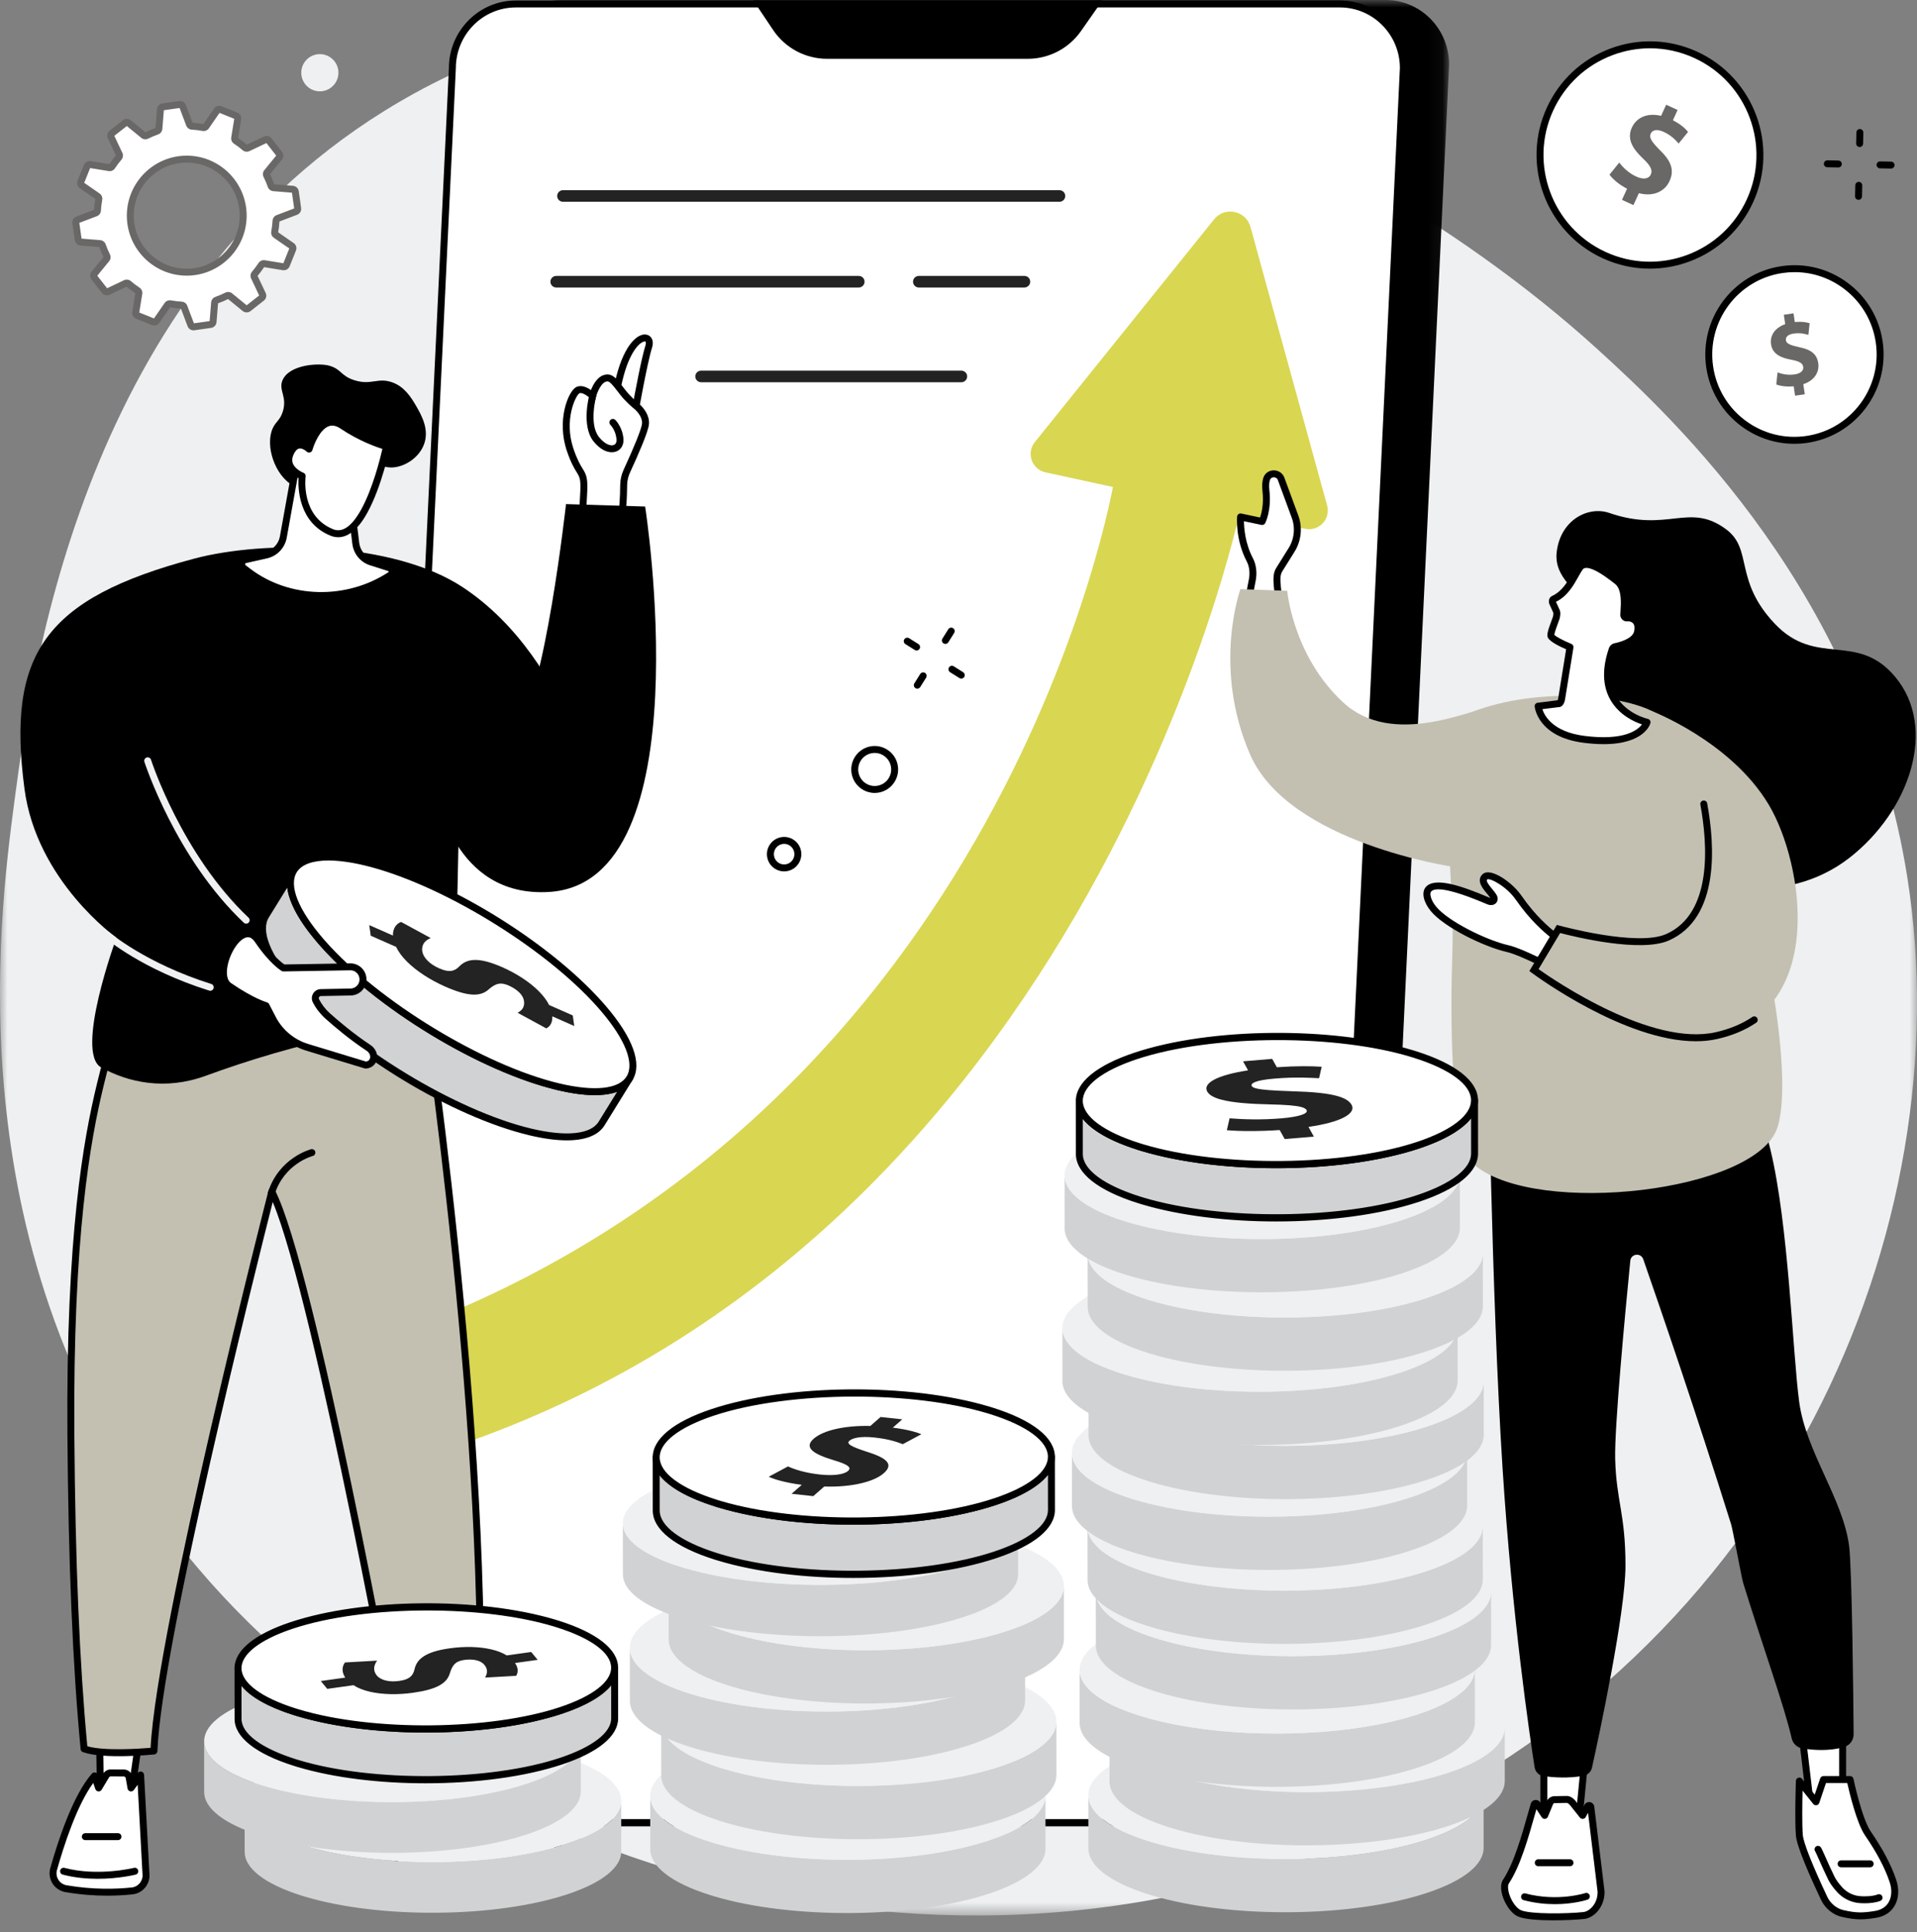 <?xml version="1.0" encoding="UTF-8"?>
<svg width="130px" height="131px" viewBox="0 0 130 131" version="1.1" xmlns="http://www.w3.org/2000/svg" xmlns:xlink="http://www.w3.org/1999/xlink">
    <rect x="0" y="0" width="130" height="131" fill="#808080" stroke="none"/>
    <title>Group 283</title>
    <defs>
        <polygon id="path-1" points="0 0 130 0 130 129.391 0 129.391"></polygon>
        <polygon id="path-3" points="0 0 69.938 0 69.938 123.841 0 123.841"></polygon>
    </defs>
    <g id="Asesoria" stroke="none" stroke-width="1" fill="none" fill-rule="evenodd">
        <g id="asesoria-1.1-(Home)" transform="translate(-815, -419)">
            <g id="Group-283" transform="translate(815, 419)">
                <g id="Group-3" transform="translate(0, 0.479)">
                    <mask id="mask-2" fill="white">
                        <use xlink:href="#path-1"></use>
                    </mask>
                    <g id="Clip-2"></g>
                    <path d="M28.092,5.855 C54.494,-8.682 89.864,6.421 108.295,23.164 C113.561,27.947 126.328,39.879 129.343,59.004 C133.087,82.76 120.829,111.554 92.716,123.87 C62.116,137.276 27.901,124.571 11.887,103.948 C-3.089,84.66 -0.092,61.949 0.979,53.835 C2.236,44.317 5.972,18.035 28.092,5.855" id="Fill-1" fill="#EEF0F1" mask="url(#mask-2)"></path>
                </g>
                <g id="Group-6" transform="translate(28.333, 0)">
                    <mask id="mask-4" fill="white">
                        <use xlink:href="#path-3"></use>
                    </mask>
                    <g id="Clip-5"></g>
                    <path d="M60.186,123.841 L4.305,123.841 C1.927,123.841 0,121.883 0,119.467 L5.448,4.374 C5.448,1.958 7.375,-1.57000519e-05 9.753,-1.57000519e-05 L65.634,-1.57000519e-05 C68.011,-1.57000519e-05 69.938,1.958 69.938,4.374 L64.49,119.467 C64.49,121.883 62.563,123.841 60.186,123.841" id="Fill-4" fill="#000000" mask="url(#mask-4)"></path>
                </g>
                <path d="M85.415,123.567 L29.534,123.567 C27.157,123.567 25.229,121.618 25.229,119.213 L30.677,4.623 C30.677,2.218 32.605,0.269 34.982,0.269 L90.863,0.269 C93.241,0.269 95.168,2.218 95.168,4.623 L89.72,119.213 C89.72,121.618 87.793,123.567 85.415,123.567" id="Fill-7" fill="#FFFFFF"></path>
                <path d="M34.982,0.504 C32.738,0.504 30.913,2.352 30.913,4.623 L25.465,119.224 C25.465,121.484 27.29,123.332 29.534,123.332 L85.415,123.332 C87.659,123.332 89.484,121.484 89.484,119.213 L94.933,4.612 C94.933,2.352 93.107,0.504 90.863,0.504 L34.982,0.504 Z M85.415,123.803 L29.534,123.803 C27.031,123.803 24.994,121.744 24.994,119.213 L30.442,4.612 C30.442,2.092 32.479,0.033 34.982,0.033 L90.863,0.033 C93.367,0.033 95.403,2.092 95.403,4.623 L89.955,119.224 C89.955,121.744 87.919,123.803 85.415,123.803 L85.415,123.803 Z" id="Fill-9" fill="#000000"></path>
                <path d="M51.082,0.025 L52.429,2.035 C53.248,3.255 54.62,3.987 56.088,3.987 L69.696,3.987 C71.132,3.987 72.479,3.286 73.304,2.109 L74.764,0.025 L51.082,0.025 Z" id="Fill-11" fill="#000000"></path>
                <path d="M82.334,14.869 L70.174,29.977 C69.58,30.715 69.973,31.824 70.9,32.025 L88.506,35.849 C89.439,36.051 90.251,35.19 89.997,34.267 L84.801,15.39 C84.494,14.274 83.057,13.971 82.334,14.869" id="Fill-13" fill="#D9D652"></path>
                <path d="M26.835,90.459 C68.405,75.335 75.546,32.624 75.546,32.624 L84.179,34.257 C84.179,34.257 73.454,86.691 26.409,99.424 L26.832,90.46 C26.832,90.46 26.834,90.459 26.835,90.459" id="Fill-15" fill="#D9D652"></path>
                <path d="M71.846,13.68 L38.177,13.68 C37.961,13.68 37.785,13.505 37.785,13.288 C37.785,13.071 37.961,12.895 38.177,12.895 L71.846,12.895 C72.063,12.895 72.239,13.071 72.239,13.288 C72.239,13.505 72.063,13.68 71.846,13.68" id="Fill-17" fill="#242323"></path>
                <path d="M65.194,25.915 L47.545,25.915 C47.328,25.915 47.152,25.739 47.152,25.522 C47.152,25.305 47.328,25.13 47.545,25.13 L65.194,25.13 C65.411,25.13 65.587,25.305 65.587,25.522 C65.587,25.739 65.411,25.915 65.194,25.915" id="Fill-19" fill="#242323"></path>
                <path d="M58.236,19.492 L37.719,19.492 C37.502,19.492 37.327,19.316 37.327,19.099 C37.327,18.882 37.502,18.707 37.719,18.707 L58.236,18.707 C58.453,18.707 58.629,18.882 58.629,19.099 C58.629,19.316 58.453,19.492 58.236,19.492" id="Fill-21" fill="#242323"></path>
                <path d="M69.471,19.492 L62.309,19.492 C62.092,19.492 61.917,19.316 61.917,19.099 C61.917,18.882 62.092,18.707 62.309,18.707 L69.471,18.707 C69.687,18.707 69.863,18.882 69.863,19.099 C69.863,19.316 69.687,19.492 69.471,19.492" id="Fill-23" fill="#242323"></path>
                <polygon id="Fill-25" fill="#FFFFFF" points="9.837 115.084 8.883 121.791 6.818 121.791 6.703 115.195"></polygon>
                <path d="M7.049,121.555 L8.678,121.555 L9.564,115.33 L6.942,115.422 L7.049,121.555 Z M8.883,122.026 L6.818,122.026 C6.689,122.026 6.585,121.923 6.582,121.795 L6.467,115.199 C6.465,115.071 6.566,114.964 6.694,114.96 L9.828,114.849 C9.898,114.844 9.965,114.875 10.012,114.927 C10.058,114.979 10.08,115.049 10.07,115.118 L9.116,121.824 C9.099,121.94 9,122.026 8.883,122.026 L8.883,122.026 Z" id="Fill-27" fill="#000000"></path>
                <path d="M8.965,128.202 C7.977,128.308 6.36,128.377 4.476,128.052 C3.858,127.945 3.467,127.329 3.637,126.725 C4.109,125.042 5.128,121.854 6.41,120.404 L6.69,121.223 L7.192,120.383 C7.253,120.281 7.359,120.214 7.478,120.203 L8.355,120.208 C8.549,120.189 8.724,120.324 8.758,120.516 L8.883,121.223 L9.535,120.342 L9.898,127.049 C9.955,127.624 9.539,128.14 8.965,128.202" id="Fill-29" fill="#FFFFFF"></path>
                <path d="M6.325,120.884 C5.206,122.399 4.313,125.188 3.863,126.789 C3.8,127.015 3.834,127.249 3.96,127.448 C4.084,127.645 4.286,127.78 4.516,127.82 C6.356,128.137 7.938,128.076 8.94,127.968 C9.383,127.92 9.708,127.518 9.664,127.072 L9.335,121.007 L9.072,121.363 C9.016,121.439 8.921,121.474 8.828,121.452 C8.737,121.43 8.667,121.356 8.651,121.264 L8.526,120.557 C8.514,120.485 8.452,120.436 8.376,120.442 C8.369,120.443 8.361,120.442 8.353,120.443 L7.491,120.438 C7.451,120.445 7.415,120.469 7.394,120.504 L6.892,121.344 C6.845,121.422 6.757,121.466 6.665,121.457 C6.574,121.447 6.497,121.386 6.467,121.299 L6.325,120.884 Z M7.278,128.526 C6.449,128.526 5.483,128.464 4.436,128.284 C4.075,128.221 3.756,128.009 3.561,127.699 C3.366,127.391 3.311,127.013 3.41,126.661 C3.905,124.899 4.93,121.723 6.234,120.248 C6.289,120.185 6.374,120.156 6.456,120.173 C6.538,120.189 6.606,120.248 6.633,120.328 L6.748,120.666 L6.99,120.262 C7.089,120.096 7.264,119.986 7.456,119.968 C7.464,119.968 7.472,119.968 7.48,119.967 L8.346,119.972 C8.658,119.947 8.937,120.169 8.99,120.476 L9.02,120.642 L9.346,120.202 C9.405,120.122 9.508,120.088 9.603,120.116 C9.698,120.145 9.765,120.23 9.77,120.329 L10.133,127.036 C10.202,127.729 9.689,128.361 8.99,128.436 C8.529,128.486 7.948,128.526 7.278,128.526 L7.278,128.526 Z" id="Fill-31" fill="#000000"></path>
                <path d="M6.619,127.381 C5.886,127.381 5.065,127.31 4.252,127.096 C4.126,127.063 4.051,126.934 4.084,126.808 C4.117,126.683 4.246,126.607 4.372,126.641 C6.643,127.238 9.06,126.646 9.084,126.64 C9.211,126.609 9.338,126.685 9.37,126.811 C9.401,126.937 9.325,127.065 9.199,127.097 C9.13,127.114 8.039,127.381 6.619,127.381" id="Fill-33" fill="#000000"></path>
                <path d="M8,124.759 L5.786,124.759 C5.656,124.759 5.55,124.653 5.55,124.523 C5.55,124.393 5.656,124.288 5.786,124.288 L8,124.288 C8.13,124.288 8.236,124.393 8.236,124.523 C8.236,124.653 8.13,124.759 8,124.759" id="Fill-35" fill="#000000"></path>
                <polygon id="Fill-37" fill="#FFFFFF" points="27.356 115.683 28.215 123.499 31.498 124.188 31.299 115.023"></polygon>
                <path d="M28.43,123.304 L31.257,123.896 L31.069,115.3 L27.615,115.879 L28.43,123.304 Z M31.499,124.423 C31.482,124.423 31.466,124.422 31.45,124.418 L28.167,123.73 C28.067,123.709 27.992,123.626 27.981,123.525 L27.122,115.709 C27.108,115.585 27.194,115.472 27.317,115.451 L31.26,114.79 C31.328,114.779 31.396,114.798 31.449,114.841 C31.502,114.885 31.533,114.949 31.534,115.018 L31.734,124.183 C31.736,124.255 31.704,124.323 31.649,124.369 C31.606,124.405 31.553,124.423 31.499,124.423 L31.499,124.423 Z" id="Fill-39" fill="#000000"></path>
                <path d="M26.769,126.712 C26.721,125.493 26.768,123.312 27.585,122.119 L30.212,123.055 L30.212,122.493 C30.212,122.312 30.341,122.163 30.506,122.154 L31.971,122.07 C32.517,122.038 33.062,122.151 33.561,122.397 C35.038,123.124 38.132,124.816 38.999,126.607 C39.241,127.104 38.918,127.693 38.37,127.761 C36.964,127.936 33.705,128.157 27.69,127.67 C27.186,127.629 26.789,127.218 26.769,126.712" id="Fill-41" fill="#FFFFFF"></path>
                <path d="M27.683,122.403 C26.995,123.574 26.96,125.58 27.004,126.703 C27.019,127.089 27.322,127.404 27.709,127.435 C33.699,127.92 36.942,127.701 38.341,127.528 C38.526,127.505 38.685,127.397 38.774,127.232 C38.864,127.067 38.869,126.877 38.788,126.709 C37.94,124.959 34.778,123.259 33.457,122.609 C32.995,122.381 32.486,122.276 31.984,122.305 L30.519,122.389 C30.485,122.391 30.447,122.433 30.447,122.493 L30.447,123.055 C30.447,123.132 30.41,123.204 30.348,123.248 C30.285,123.292 30.205,123.303 30.133,123.277 L27.683,122.403 Z M34.256,128.201 C32.57,128.201 30.403,128.126 27.671,127.905 C27.047,127.854 26.558,127.346 26.533,126.721 C26.485,125.49 26.533,123.238 27.391,121.986 C27.451,121.897 27.564,121.861 27.664,121.897 L29.976,122.721 L29.976,122.493 C29.976,122.188 30.203,121.935 30.492,121.919 L31.957,121.835 C32.54,121.801 33.13,121.923 33.665,122.186 C35.36,123.02 38.333,124.69 39.211,126.504 C39.36,126.81 39.351,127.157 39.188,127.457 C39.025,127.757 38.737,127.953 38.399,127.995 C37.624,128.091 36.291,128.201 34.256,128.201 L34.256,128.201 Z" id="Fill-43" fill="#000000"></path>
                <path d="M32.397,127.19 C31.006,127.19 29.42,127.121 27.726,126.924 C27.597,126.909 27.505,126.792 27.52,126.663 C27.535,126.534 27.652,126.441 27.781,126.456 C33.359,127.105 37.741,126.352 37.784,126.344 C37.912,126.322 38.035,126.407 38.057,126.535 C38.08,126.663 37.994,126.785 37.866,126.808 C37.835,126.814 35.646,127.19 32.397,127.19" id="Fill-45" fill="#000000"></path>
                <path d="M34.425,125.06 C34.377,125.06 34.329,125.045 34.287,125.015 L31.758,123.194 C31.653,123.118 31.629,122.971 31.705,122.866 C31.781,122.76 31.928,122.736 32.034,122.812 L34.563,124.633 C34.668,124.709 34.692,124.856 34.616,124.962 C34.57,125.026 34.498,125.06 34.425,125.06" id="Fill-47" fill="#000000"></path>
                <path d="M28.38,64.968 C28.38,64.968 33.45,97.457 32.447,119.035 L27.209,119.171 C27.209,119.171 21.234,86.233 18.431,80.79 C18.431,80.79 10.733,110.819 10.439,118.716 C10.439,118.716 7.051,119.057 5.701,118.57 C4.976,110.949 4.842,102.181 4.806,97.228 C4.702,83.054 6.055,76.616 6.797,73.561 C7.478,70.757 8.208,68.477 8.742,66.936 L10.524,61.845 L28.38,64.968 Z" id="Fill-49" fill="#C3C0B2"></path>
                <path d="M18.431,80.554 C18.519,80.554 18.6,80.603 18.64,80.682 C21.344,85.934 26.857,115.926 27.405,118.93 L32.222,118.805 C33.133,98.289 28.56,67.709 28.173,65.171 L10.68,62.112 L8.964,67.014 C8.219,69.168 7.566,71.39 7.026,73.617 C6.127,77.318 4.943,83.793 5.042,97.227 C5.105,105.842 5.392,112.769 5.921,118.394 C7.086,118.731 9.499,118.56 10.213,118.5 C10.626,110.363 18.127,81.029 18.203,80.731 C18.227,80.637 18.307,80.567 18.405,80.556 C18.414,80.555 18.422,80.554 18.431,80.554 M27.209,119.406 C27.096,119.406 26.998,119.325 26.978,119.213 C26.92,118.894 21.35,88.302 18.495,81.493 C17.378,85.902 10.94,111.583 10.675,118.724 C10.67,118.842 10.58,118.938 10.463,118.95 C10.323,118.964 7.006,119.291 5.621,118.792 C5.535,118.761 5.475,118.683 5.467,118.593 C4.927,112.926 4.634,105.939 4.571,97.23 C4.472,83.745 5.663,77.232 6.568,73.506 C7.112,71.264 7.769,69.028 8.52,66.859 L10.302,61.768 C10.34,61.659 10.451,61.593 10.565,61.613 L28.421,64.736 C28.52,64.753 28.598,64.832 28.613,64.932 C28.664,65.257 33.675,97.691 32.682,119.046 C32.676,119.169 32.576,119.267 32.453,119.27 L27.216,119.406 C27.213,119.406 27.211,119.406 27.209,119.406" id="Fill-51" fill="#000000"></path>
                <path d="M18.403,81.128 C18.379,81.128 18.355,81.124 18.331,81.116 C18.207,81.077 18.139,80.944 18.179,80.82 C18.921,78.511 21.002,77.942 21.09,77.918 C21.215,77.886 21.345,77.961 21.378,78.087 C21.411,78.213 21.336,78.341 21.21,78.374 C21.127,78.396 19.287,78.91 18.627,80.964 C18.595,81.064 18.503,81.128 18.403,81.128" id="Fill-53" fill="#000000"></path>
                <path d="M41.763,26.864 C42.451,22.425 44.331,22.438 43.993,23.501 C43.654,24.566 43.01,28.222 43.01,28.222 L41.763,26.864 Z" id="Fill-55" fill="#FFFFFF"></path>
                <path d="M42.014,26.789 L42.862,27.713 C43.049,26.686 43.498,24.278 43.769,23.429 C43.816,23.278 43.797,23.187 43.772,23.162 C43.757,23.147 43.712,23.142 43.644,23.165 C43.231,23.301 42.431,24.218 42.014,26.789 L42.014,26.789 Z M43.159,28.733 L41.513,26.94 L41.531,26.828 C41.948,24.138 42.819,22.941 43.496,22.717 C43.733,22.64 43.954,22.679 44.103,22.827 C44.273,22.996 44.314,23.267 44.217,23.572 C43.887,24.61 43.248,28.227 43.242,28.263 L43.159,28.733 Z" id="Fill-57" fill="#000000"></path>
                <path d="M43.245,27.609 C43.441,27.798 43.828,28.24 43.771,28.758 C43.715,29.28 42.9,31.091 42.51,31.937 C42.376,32.226 42.302,32.539 42.293,32.857 C42.269,33.722 42.367,37.167 40.321,37.24 C39.456,37.271 39.444,35.667 39.57,33.665 C39.696,31.661 39.354,32.519 38.668,30.506 C37.982,28.494 38.783,26.68 39.175,26.46 C39.568,26.239 40.19,26.845 40.19,26.845 C40.19,26.845 40.512,25.598 41.218,25.623 C41.537,25.635 41.81,26.073 42.281,26.662 C42.694,27.177 43.193,27.559 43.245,27.609" id="Fill-59" fill="#FFFFFF"></path>
                <path d="M39.372,26.647 C39.341,26.647 39.313,26.652 39.29,26.665 C39.052,26.799 38.218,28.456 38.891,30.43 C39.15,31.189 39.356,31.523 39.506,31.767 C39.789,32.224 39.883,32.445 39.805,33.68 C39.748,34.582 39.63,36.458 40.07,36.911 C40.136,36.979 40.211,37.007 40.312,37.005 C41.996,36.945 42.038,34.126 42.054,33.065 C42.055,32.982 42.056,32.911 42.058,32.851 C42.068,32.5 42.148,32.159 42.296,31.838 C43.036,30.236 43.5,29.075 43.537,28.732 C43.583,28.312 43.235,27.927 43.083,27.78 C43.074,27.772 43.057,27.759 43.034,27.739 C42.876,27.608 42.457,27.258 42.097,26.809 C42.012,26.702 41.933,26.6 41.859,26.505 C41.592,26.161 41.361,25.864 41.21,25.859 C41.206,25.858 41.202,25.858 41.198,25.858 C40.784,25.858 40.489,26.63 40.418,26.904 L40.316,27.295 L40.026,27.013 C39.848,26.841 39.552,26.647 39.372,26.647 M40.297,37.476 C40.078,37.476 39.883,37.395 39.732,37.239 C39.244,36.738 39.218,35.495 39.335,33.65 C39.407,32.502 39.331,32.379 39.106,32.014 C38.943,31.752 38.721,31.392 38.445,30.582 C37.736,28.503 38.524,26.555 39.06,26.254 C39.401,26.062 39.807,26.261 40.074,26.447 C40.241,26.022 40.599,25.373 41.227,25.388 C41.598,25.401 41.863,25.743 42.231,26.216 C42.303,26.31 42.381,26.409 42.465,26.514 C42.795,26.926 43.188,27.254 43.336,27.378 C43.373,27.409 43.398,27.43 43.408,27.44 C43.66,27.681 44.071,28.177 44.005,28.783 C43.949,29.299 43.277,30.837 42.724,32.036 C42.602,32.298 42.537,32.577 42.529,32.864 C42.527,32.922 42.526,32.992 42.525,33.072 C42.507,34.255 42.46,37.399 40.329,37.476 C40.318,37.476 40.308,37.476 40.297,37.476" id="Fill-61" fill="#000000"></path>
                <path d="M41.489,30.663 C41.139,30.663 40.692,30.472 40.255,29.931 C39.393,28.864 39.96,26.793 39.985,26.705 C40.02,26.58 40.149,26.506 40.275,26.542 C40.4,26.577 40.473,26.707 40.438,26.832 C40.433,26.851 39.912,28.757 40.622,29.635 C41.014,30.122 41.408,30.254 41.625,30.169 C41.754,30.119 41.821,29.985 41.809,29.803 C41.768,29.179 41.4,28.809 41.396,28.806 C41.303,28.715 41.302,28.565 41.393,28.473 C41.485,28.38 41.634,28.379 41.726,28.47 C41.747,28.49 42.226,28.971 42.279,29.772 C42.305,30.161 42.12,30.482 41.796,30.608 C41.707,30.643 41.603,30.663 41.489,30.663" id="Fill-63" fill="#000000"></path>
                <path d="M13.192,37.869 C2.995,40.577 0.459,44.367 1.66,53.484 C2.485,59.743 7.895,63.575 7.895,63.575 C7.895,63.575 5.039,71.365 6.863,72.374 C8.687,73.382 11.186,73.952 13.969,72.931 C19.535,70.887 28.221,68.574 30.814,70.368 L31.088,57.297 L40.827,55.611 C40.827,55.611 38.927,44.801 31.391,39.82 C26.645,36.682 17.896,36.621 13.192,37.869" id="Fill-65" fill="#000000"></path>
                <path d="M43.749,34.343 L38.384,34.177 C38.384,34.177 36.93,47.265 35.078,49.217 C33.226,51.168 29.618,53.664 29.618,53.664 C29.618,53.664 30.672,60.888 37.251,60.473 C47.736,59.81 43.749,34.343 43.749,34.343" id="Fill-67" fill="#000000"></path>
                <path d="M16.693,62.622 C16.635,62.622 16.577,62.601 16.532,62.558 C11.917,58.199 9.814,51.718 9.793,51.653 C9.753,51.529 9.822,51.397 9.946,51.357 C10.069,51.317 10.202,51.386 10.241,51.51 C10.262,51.574 12.331,57.942 16.855,62.216 C16.95,62.305 16.954,62.454 16.865,62.549 C16.818,62.598 16.756,62.622 16.693,62.622" id="Fill-69" fill="#EEF0F1"></path>
                <path d="M14.258,67.174 C14.234,67.174 14.21,67.17 14.187,67.163 C9.629,65.729 7.206,63.65 7.105,63.562 C7.007,63.477 6.997,63.328 7.082,63.23 C7.168,63.132 7.316,63.121 7.415,63.207 C7.439,63.227 9.871,65.311 14.328,66.713 C14.452,66.752 14.521,66.885 14.482,67.009 C14.451,67.109 14.358,67.174 14.258,67.174" id="Fill-71" fill="#EEF0F1"></path>
                <path d="M42.692,73.107 L40.797,76.173 C40.223,77.102 38.573,77.366 35.97,76.747 C30.764,75.508 23.686,71.197 20.009,67.05 C19.949,66.982 19.89,66.914 19.831,66.846 C17.992,64.708 17.436,63.039 18.028,62.079 L19.923,59.014 C19.331,59.974 19.887,61.643 21.726,63.781 C21.785,63.849 21.844,63.917 21.904,63.985 C25.581,68.132 32.659,72.443 37.865,73.681 C40.468,74.301 42.118,74.037 42.692,73.107" id="Fill-73" fill="#D1D2D3"></path>
                <path d="M19.48,60.18 L18.229,62.203 C17.676,63.098 18.325,64.735 20.01,66.692 C20.068,66.76 20.126,66.827 20.186,66.894 C23.812,70.985 30.918,75.302 36.025,76.518 C38.398,77.082 40.064,76.911 40.597,76.049 L41.849,74.024 C40.925,74.357 39.547,74.324 37.811,73.911 C32.536,72.656 25.472,68.364 21.728,64.141 C21.667,64.072 21.607,64.003 21.548,63.935 C20.301,62.485 19.599,61.2 19.48,60.18 M38.437,77.315 C37.716,77.315 36.87,77.203 35.916,76.976 C30.641,75.721 23.577,71.429 19.833,67.206 C19.772,67.137 19.712,67.069 19.653,67 C17.798,64.845 17.15,63.053 17.828,61.955 L19.722,58.892 C19.722,58.892 19.723,58.891 19.723,58.89 L19.723,58.89 C19.792,58.779 19.937,58.746 20.047,58.814 C20.158,58.882 20.192,59.027 20.124,59.138 C19.571,60.033 20.22,61.669 21.905,63.627 C21.963,63.695 22.021,63.761 22.081,63.829 C25.707,67.92 32.813,72.237 37.92,73.452 C40.291,74.017 41.957,73.846 42.491,72.986 L42.492,72.984 C42.56,72.873 42.706,72.839 42.816,72.907 C42.927,72.975 42.961,73.121 42.893,73.231 L42.892,73.231 L40.997,76.297 C40.58,76.972 39.699,77.315 38.437,77.315" id="Fill-75" fill="#000000"></path>
                <path d="M40.71,68.136 C40.771,68.204 40.83,68.272 40.889,68.34 C44.511,72.549 43.157,74.94 37.865,73.681 C32.659,72.443 25.581,68.132 21.904,63.985 C21.844,63.917 21.785,63.849 21.726,63.781 C18.105,59.572 19.459,57.181 24.751,58.44 C29.956,59.679 37.034,63.989 40.71,68.136" id="Fill-77" fill="#FFFFFF"></path>
                <path d="M22.276,58.341 C21.195,58.341 20.444,58.612 20.12,59.144 C19.574,60.041 20.225,61.675 21.905,63.627 C21.963,63.695 22.021,63.761 22.081,63.829 C25.707,67.92 32.813,72.237 37.92,73.452 C40.299,74.019 41.967,73.845 42.495,72.978 C43.042,72.081 42.391,70.447 40.71,68.494 C40.652,68.426 40.594,68.36 40.534,68.292 L40.534,68.292 C36.907,64.201 29.802,59.884 24.696,58.669 C23.774,58.45 22.959,58.341 22.276,58.341 M40.333,74.25 C39.611,74.25 38.765,74.138 37.811,73.911 C32.536,72.656 25.472,68.364 21.728,64.141 C21.667,64.072 21.607,64.004 21.548,63.935 C19.699,61.786 19.049,59.997 19.718,58.899 C20.369,57.83 22.175,57.586 24.805,58.211 C30.079,59.466 37.143,63.757 40.886,67.98 L40.886,67.979 C40.948,68.049 41.008,68.118 41.067,68.187 C42.917,70.336 43.567,72.124 42.898,73.222 C42.483,73.904 41.599,74.25 40.333,74.25" id="Fill-79" fill="#000000"></path>
                <path d="M38.843,68.846 L38.943,69.564 L37.455,68.907 C37.473,69.375 37.282,69.6 37.045,69.723 L35.105,68.667 C35.264,68.559 35.606,68.394 35.533,67.867 C35.503,67.648 35.382,67.454 35.214,67.287 C35.017,67.091 34.755,66.933 34.499,66.82 C33.941,66.573 33.622,66.673 33.167,67.056 C32.578,67.614 31.697,67.555 30.176,66.884 C29.179,66.444 28.25,65.844 27.604,65.201 C27.275,64.874 27.02,64.535 26.866,64.2 L25.141,63.44 L25.041,62.722 L26.648,63.431 C26.63,62.963 26.868,62.622 27.201,62.507 L29.21,63.6 C28.864,63.736 28.569,64.011 28.636,64.487 C28.666,64.704 28.792,64.931 29.002,65.14 C29.195,65.332 29.458,65.509 29.782,65.652 C30.424,65.936 30.797,65.88 31.144,65.525 C31.644,65.01 32.415,64.849 34.055,65.573 C35.039,66.007 35.911,66.578 36.522,67.187 C36.835,67.498 37.08,67.82 37.237,68.138 L38.843,68.846 Z" id="Fill-81" fill="#242323"></path>
                <path d="M18.039,68.185 C18.039,68.185 17.117,67.936 15.524,66.838 C14.319,66.008 16.307,61.997 17.489,63.743 C18.477,65.201 19.218,65.626 19.218,65.626 L23.75,65.55 C24.215,65.543 24.601,65.91 24.616,66.376 C24.632,66.852 24.256,67.249 23.78,67.258 L21.755,67.297 C21.474,67.303 21.296,67.602 21.425,67.852 C21.625,68.239 21.892,68.587 22.216,68.877 C22.806,69.405 23.849,70.292 24.988,71.041 C25.522,71.392 25.44,72.161 24.803,72.214 L20.828,71.005 C19.821,70.699 18.98,69.999 18.495,69.063 L18.039,68.185 Z" id="Fill-83" fill="#FFFFFF"></path>
                <path d="M16.815,63.542 C16.777,63.542 16.747,63.548 16.727,63.552 C16.229,63.65 15.627,64.535 15.439,65.445 C15.32,66.02 15.402,66.468 15.657,66.644 C17.189,67.7 18.092,67.955 18.101,67.958 C18.165,67.975 18.218,68.018 18.249,68.076 L18.704,68.955 C19.157,69.829 19.956,70.494 20.897,70.78 L24.824,71.974 C24.967,71.951 25.062,71.871 25.094,71.746 C25.132,71.595 25.074,71.38 24.858,71.238 C23.74,70.503 22.719,69.644 22.059,69.053 C21.714,68.743 21.43,68.376 21.216,67.96 C21.118,67.769 21.125,67.546 21.234,67.362 C21.344,67.178 21.537,67.066 21.75,67.062 L23.776,67.023 C23.942,67.019 24.097,66.951 24.211,66.83 C24.326,66.709 24.387,66.551 24.381,66.384 C24.37,66.049 24.091,65.774 23.754,65.786 L19.222,65.862 C19.179,65.861 19.138,65.852 19.101,65.831 C19.069,65.812 18.3,65.361 17.295,63.875 C17.102,63.591 16.925,63.542 16.815,63.542 M24.803,72.449 C24.779,72.449 24.756,72.446 24.734,72.439 L20.76,71.231 C19.699,70.908 18.797,70.158 18.286,69.172 L17.876,68.38 C17.588,68.284 16.716,67.946 15.39,67.032 C14.967,66.741 14.817,66.127 14.978,65.35 C15.183,64.36 15.859,63.244 16.635,63.09 C16.915,63.034 17.325,63.08 17.684,63.611 C18.486,64.794 19.109,65.27 19.285,65.39 L23.746,65.315 C24.341,65.307 24.832,65.778 24.852,66.369 C24.861,66.662 24.755,66.941 24.553,67.155 C24.351,67.367 24.078,67.488 23.785,67.494 L21.76,67.533 C21.688,67.534 21.651,67.583 21.639,67.603 C21.626,67.624 21.601,67.679 21.634,67.744 C21.822,68.109 22.071,68.431 22.373,68.702 C22.904,69.177 23.966,70.087 25.117,70.844 C25.472,71.077 25.646,71.486 25.55,71.862 C25.466,72.194 25.186,72.419 24.822,72.448 C24.815,72.449 24.809,72.449 24.803,72.449" id="Fill-85" fill="#000000"></path>
                <path d="M24.46,32.757 C24.616,33.027 24.295,33.55 24.292,33.549 C24.286,33.547 24.446,32.017 25.298,31.63 C25.791,31.405 26.047,31.779 26.783,31.678 C27.565,31.57 28.425,30.99 28.748,30.142 C29.137,29.119 28.576,28.143 28.222,27.527 C27.869,26.915 27.421,26.233 26.643,25.939 C25.629,25.555 25.205,26.145 24.044,25.783 C23.1,25.489 23.169,25.033 22.329,24.794 C21.629,24.595 19.61,24.709 19.158,25.783 C18.872,26.465 19.49,26.88 19.182,27.89 C18.997,28.496 18.706,28.571 18.494,29.039 C17.967,30.201 18.627,32.242 19.883,32.925 C21.588,33.853 24.091,32.119 24.46,32.757" id="Fill-87" fill="#000000"></path>
                <path d="M23.73,33.579 L24.127,36.838 C24.202,37.459 24.649,37.97 25.253,38.128 L26.395,38.493 C26.618,38.564 26.663,38.864 26.467,38.993 C23.581,40.886 19.598,40.852 16.835,38.753 L16.512,38.508 C16.297,38.345 16.371,38.005 16.634,37.946 L18.047,37.63 C18.645,37.496 19.104,37.017 19.213,36.413 L20.077,31.612 L23.73,33.579 Z" id="Fill-89" fill="#FFFFFF"></path>
                <path d="M20.252,31.973 L19.445,36.455 C19.319,37.154 18.791,37.705 18.099,37.859 L16.685,38.176 C16.641,38.185 16.628,38.219 16.624,38.238 C16.62,38.257 16.618,38.293 16.654,38.32 L16.977,38.566 C19.627,40.578 23.476,40.673 26.338,38.796 C26.344,38.792 26.359,38.782 26.355,38.756 C26.353,38.742 26.346,38.725 26.324,38.717 L25.181,38.352 C24.491,38.172 23.981,37.588 23.893,36.867 L23.511,33.728 L20.252,31.973 Z M21.785,40.611 C19.962,40.611 18.155,40.052 16.693,38.941 L16.369,38.695 C16.196,38.564 16.117,38.35 16.164,38.137 C16.21,37.925 16.37,37.764 16.583,37.716 L17.996,37.4 C18.502,37.287 18.889,36.883 18.981,36.372 L19.846,31.57 C19.859,31.496 19.907,31.433 19.975,31.4 C20.043,31.367 20.123,31.369 20.189,31.405 L23.842,33.372 C23.909,33.408 23.955,33.474 23.964,33.55 L24.361,36.81 C24.425,37.338 24.798,37.766 25.312,37.9 L26.467,38.269 C26.659,38.33 26.795,38.492 26.822,38.692 C26.849,38.89 26.763,39.081 26.596,39.189 C25.148,40.14 23.46,40.611 21.785,40.611 L21.785,40.611 Z" id="Fill-91" fill="#000000"></path>
                <path d="M20.493,32.274 C20.493,32.274 19.208,31.789 19.691,30.726 C20.174,29.663 20.959,30.447 20.959,30.447 C20.959,30.447 21.689,27.828 23.223,28.861 C24.757,29.894 26.21,30.27 26.21,30.27 C26.21,30.27 25.67,32.906 24.699,34.659 C24.114,35.717 23.373,36.454 22.499,36.099 C20.107,35.126 20.493,32.274 20.493,32.274" id="Fill-93" fill="#FFFFFF"></path>
                <path d="M20.352,30.404 C20.332,30.404 20.313,30.406 20.294,30.409 C20.148,30.436 20.018,30.576 19.905,30.823 C19.803,31.049 19.791,31.249 19.867,31.435 C20.035,31.84 20.571,32.052 20.576,32.054 C20.679,32.092 20.741,32.197 20.726,32.305 C20.712,32.414 20.397,34.989 22.588,35.88 C23.219,36.138 23.861,35.688 24.493,34.545 C25.278,33.127 25.783,31.09 25.932,30.434 C25.463,30.288 24.308,29.876 23.091,29.057 C22.799,28.86 22.537,28.808 22.29,28.899 C21.691,29.12 21.29,30.137 21.186,30.511 C21.163,30.591 21.1,30.654 21.019,30.675 C20.938,30.696 20.852,30.673 20.792,30.614 C20.729,30.552 20.536,30.404 20.352,30.404 M22.936,36.423 C22.743,36.423 22.566,36.38 22.41,36.317 C20.235,35.432 20.207,33.083 20.245,32.419 C20.015,32.301 19.608,32.041 19.432,31.615 C19.304,31.306 19.319,30.974 19.476,30.628 C19.657,30.231 19.904,30.001 20.211,29.946 C20.452,29.902 20.674,29.978 20.838,30.069 C21.019,29.59 21.436,28.712 22.128,28.457 C22.52,28.313 22.933,28.382 23.354,28.666 C24.834,29.662 26.255,30.038 26.269,30.042 C26.39,30.073 26.466,30.194 26.44,30.317 C26.418,30.426 25.882,33.008 24.905,34.773 C24.195,36.058 23.498,36.423 22.936,36.423" id="Fill-95" fill="#000000"></path>
                <polygon id="Fill-97" fill="#FFFFFF" points="104.694 118.839 104.694 123.749 107.053 123.605 107.517 118.839"></polygon>
                <path d="M104.929,119.075 L104.929,123.499 L106.838,123.382 L107.258,119.075 L104.929,119.075 Z M104.694,123.984 C104.634,123.984 104.576,123.962 104.533,123.92 C104.485,123.876 104.458,123.814 104.458,123.749 L104.458,118.839 C104.458,118.709 104.564,118.604 104.694,118.604 L107.517,118.604 C107.584,118.604 107.647,118.632 107.692,118.681 C107.737,118.73 107.758,118.796 107.752,118.862 L107.288,123.628 C107.276,123.743 107.183,123.833 107.067,123.84 L104.708,123.984 C104.703,123.984 104.699,123.984 104.694,123.984 L104.694,123.984 Z" id="Fill-99" fill="#000000"></path>
                <path d="M107.407,129.87 C106.446,129.974 103.797,130.054 103.042,129.724 C102.378,129.434 101.793,128.073 102.129,127.564 C102.969,126.291 103.539,124.082 104.033,122.356 C104.061,122.258 104.191,122.239 104.247,122.324 L104.751,123.084 L105.119,122.191 C105.178,122.092 105.282,122.027 105.397,122.016 L106.225,122 C106.414,121.983 106.618,122.166 106.731,122.339 L107.327,123.084 L107.658,122.476 C107.714,122.374 107.868,122.403 107.882,122.519 L108.575,128.243 C108.595,129.162 107.965,129.81 107.407,129.87" id="Fill-101" fill="#FFFFFF"></path>
                <path d="M104.19,122.664 C104.162,122.761 104.135,122.86 104.106,122.96 C103.635,124.629 103.1,126.519 102.325,127.693 C102.243,127.818 102.247,128.082 102.336,128.383 C102.487,128.891 102.831,129.375 103.136,129.509 C103.791,129.794 106.293,129.753 107.382,129.636 C107.783,129.593 108.352,129.079 108.34,128.259 L107.692,122.907 L107.534,123.197 C107.496,123.266 107.426,123.312 107.348,123.319 C107.27,123.326 107.192,123.293 107.143,123.232 L106.547,122.486 C106.542,122.48 106.538,122.474 106.534,122.468 C106.435,122.316 106.297,122.23 106.247,122.235 C106.241,122.235 106.235,122.236 106.229,122.236 L105.413,122.251 C105.379,122.256 105.348,122.274 105.328,122.301 L104.969,123.174 C104.936,123.255 104.861,123.31 104.774,123.319 C104.687,123.329 104.603,123.287 104.555,123.215 L104.19,122.664 Z M105.349,130.197 C104.384,130.197 103.396,130.136 102.948,129.94 C102.442,129.719 102.042,129.047 101.885,128.517 C101.751,128.067 101.768,127.682 101.932,127.434 C102.667,126.321 103.191,124.467 103.653,122.832 C103.705,122.648 103.756,122.467 103.807,122.291 C103.845,122.157 103.955,122.06 104.093,122.039 C104.233,122.018 104.366,122.077 104.444,122.194 L104.702,122.584 L104.901,122.102 C104.905,122.091 104.911,122.081 104.917,122.071 C105.014,121.907 105.186,121.799 105.375,121.781 C105.381,121.781 105.387,121.781 105.393,121.78 L106.213,121.765 C106.507,121.744 106.776,121.983 106.921,122.201 L107.289,122.661 L107.451,122.363 C107.525,122.227 107.678,122.155 107.83,122.185 C107.982,122.214 108.097,122.337 108.115,122.491 L108.809,128.215 C108.81,128.222 108.81,128.23 108.811,128.238 C108.833,129.264 108.116,130.031 107.432,130.105 C106.997,130.151 106.182,130.197 105.349,130.197 L105.349,130.197 Z" id="Fill-103" fill="#000000"></path>
                <path d="M105.44,129.101 C104.814,129.101 104.093,129.032 103.326,128.83 C103.2,128.798 103.125,128.669 103.158,128.543 C103.191,128.417 103.32,128.341 103.446,128.375 C105.644,128.953 107.486,128.356 107.504,128.35 C107.628,128.309 107.761,128.376 107.802,128.499 C107.843,128.623 107.776,128.756 107.653,128.797 C107.599,128.815 106.718,129.101 105.44,129.101" id="Fill-105" fill="#000000"></path>
                <path d="M106.469,126.529 L104.316,126.529 C104.186,126.529 104.08,126.424 104.08,126.294 C104.08,126.164 104.186,126.058 104.316,126.058 L106.469,126.058 C106.599,126.058 106.704,126.164 106.704,126.294 C106.704,126.424 106.599,126.529 106.469,126.529" id="Fill-107" fill="#000000"></path>
                <polygon id="Fill-109" fill="#FFFFFF" points="122.048 116.242 122.745 122.161 124.957 122.084 124.957 116.242"></polygon>
                <path d="M122.313,116.477 L122.954,121.918 L124.721,121.856 L124.721,116.477 L122.313,116.477 Z M122.745,122.396 C122.626,122.396 122.526,122.307 122.512,122.188 L121.814,116.269 C121.806,116.202 121.827,116.135 121.872,116.085 C121.917,116.035 121.981,116.006 122.048,116.006 L124.957,116.006 C125.087,116.006 125.192,116.112 125.192,116.242 L125.192,122.084 C125.192,122.211 125.092,122.315 124.965,122.319 L122.753,122.396 C122.751,122.396 122.748,122.396 122.745,122.396 L122.745,122.396 Z" id="Fill-111" fill="#000000"></path>
                <path d="M122.022,120.753 C122.022,120.753 121.935,123.377 122.023,124.435 C122.086,125.191 123.123,127.477 123.707,128.715 C123.948,129.225 124.447,129.618 124.944,129.732 C125.878,129.946 126.33,129.934 127.191,129.794 C128.35,129.605 128.71,128.544 128.368,127.528 C128.053,126.591 127.528,125.56 126.662,124.292 C126.033,123.372 125.46,120.65 125.46,120.65 L123.658,120.65 L123.149,122.16 L122.022,120.753 Z" id="Fill-113" fill="#FFFFFF"></path>
                <path d="M122.24,121.402 C122.22,122.245 122.198,123.703 122.257,124.415 C122.301,124.937 122.907,126.468 123.92,128.615 C124.123,129.045 124.556,129.401 124.996,129.502 C125.893,129.707 126.321,129.697 127.153,129.561 C127.566,129.494 127.882,129.296 128.067,128.988 C128.289,128.62 128.317,128.116 128.145,127.603 C127.818,126.631 127.285,125.621 126.467,124.425 C125.911,123.611 125.414,121.527 125.27,120.886 L123.827,120.886 L123.372,122.236 C123.344,122.317 123.274,122.377 123.19,122.392 C123.105,122.406 123.019,122.375 122.965,122.308 L122.24,121.402 Z M126.168,130.132 C125.79,130.132 125.41,130.08 124.891,129.962 C124.308,129.828 123.76,129.378 123.494,128.816 C122.75,127.24 121.85,125.204 121.788,124.454 C121.7,123.395 121.783,120.852 121.787,120.745 C121.79,120.646 121.855,120.56 121.948,120.529 C122.041,120.498 122.144,120.528 122.206,120.605 L123.063,121.677 L123.434,120.575 C123.467,120.479 123.557,120.415 123.658,120.415 L125.46,120.415 C125.571,120.415 125.667,120.493 125.69,120.602 C125.696,120.628 126.261,123.289 126.856,124.159 C127.699,125.392 128.25,126.438 128.591,127.453 C128.808,128.097 128.764,128.745 128.47,129.232 C128.211,129.661 127.782,129.936 127.229,130.026 C126.819,130.093 126.494,130.132 126.168,130.132 L126.168,130.132 Z" id="Fill-115" fill="#000000"></path>
                <path d="M126.448,129.041 C126.25,129.041 126.086,129.029 125.993,129.017 C125.457,128.947 124.961,128.69 124.595,128.293 C124.318,127.991 124.113,127.707 123.985,127.45 C123.761,126.995 123.532,126.48 123.365,126.105 C123.255,125.855 123.141,125.598 123.104,125.533 C123.034,125.449 123.031,125.324 123.103,125.235 C123.185,125.134 123.333,125.119 123.435,125.202 C123.501,125.256 123.525,125.302 123.796,125.914 C123.961,126.286 124.187,126.795 124.408,127.241 C124.515,127.459 124.695,127.705 124.942,127.974 C125.233,128.29 125.627,128.494 126.054,128.55 C126.301,128.582 126.941,128.597 127.341,128.44 C127.461,128.393 127.599,128.452 127.646,128.574 C127.694,128.695 127.634,128.831 127.513,128.879 C127.185,129.007 126.772,129.041 126.448,129.041 L126.448,129.041 Z" id="Fill-117" fill="#000000"></path>
                <path d="M126.826,126.602 L124.853,126.602 C124.723,126.602 124.617,126.497 124.617,126.367 C124.617,126.237 124.723,126.131 124.853,126.131 L126.826,126.131 C126.956,126.131 127.061,126.237 127.061,126.367 C127.061,126.497 126.956,126.602 126.826,126.602" id="Fill-119" fill="#000000"></path>
                <path d="M100.904,69.756 C100.904,69.756 101.139,87.821 101.897,99.582 C102.549,109.695 103.746,117.762 104.069,119.823 C104.118,120.135 104.365,120.38 104.678,120.422 C105.294,120.504 106.36,120.589 107.386,120.396 C107.67,120.342 107.897,120.128 107.96,119.845 C108.406,117.823 110.231,109.365 110.231,106.134 C110.231,102.633 109.603,101.755 109.532,98.901 C109.479,96.764 110.194,89.165 110.557,85.479 C110.604,84.995 111.276,84.915 111.436,85.374 C112.599,88.715 115.076,95.937 117.395,103.349 C117.514,103.73 118.102,106.969 118.218,107.343 C119.655,111.973 121.007,115.686 121.503,117.863 C121.583,118.215 121.87,118.484 122.226,118.542 C122.914,118.653 124.069,118.754 125.093,118.43 C125.461,118.314 125.707,117.965 125.703,117.578 C125.683,115.182 125.595,106.279 125.392,104.784 C124.957,101.577 122.455,98.42 122.006,95.014 C121.557,91.608 121.296,83.059 120.058,77.932 C118.821,72.804 116.394,67.044 116.394,67.044 L100.904,69.756 Z" id="Fill-121" fill="#000000"></path>
                <path d="M109.127,34.775 C107.722,34.29 105.827,35.232 105.567,37.422 C105.355,39.212 107.087,40.106 107.753,41.214 C109.904,44.8 108.295,54.046 111.92,57.625 C114.812,60.481 121.085,61.524 125.403,58.172 C129.509,54.984 131.414,49.36 128.527,45.898 C125.932,42.785 123.179,45.279 120.349,42.281 C117.559,39.325 118.892,37.254 117.056,35.887 C114.544,34.018 113.108,36.149 109.127,34.775" id="Fill-123" fill="#000000"></path>
                <path d="M117.429,76.521 C117.399,76.521 117.369,76.515 117.34,76.503 C114.012,75.138 113.055,71.969 113.016,71.835 C112.979,71.71 113.051,71.58 113.176,71.543 C113.301,71.506 113.431,71.578 113.468,71.703 C113.477,71.734 114.406,74.791 117.519,76.067 C117.639,76.117 117.696,76.254 117.647,76.375 C117.61,76.466 117.522,76.521 117.429,76.521" id="Fill-125" fill="#FFFFFF"></path>
                <path d="M86.889,32.495 L87.804,34.98 C88.103,35.75 88.016,36.616 87.57,37.311 L86.751,38.623 C86.615,38.841 86.587,39.097 86.596,39.353 C86.614,39.927 86.744,40.797 86.744,40.797 L84.64,40.937 C84.64,40.937 84.815,39.816 84.902,39.429 C85.014,38.934 84.991,38.401 84.755,37.952 C84.005,36.524 84.129,35.046 84.129,35.046 L85.59,35.358 C85.59,35.358 85.998,34.576 85.847,33.255 C85.81,32.932 85.832,32.683 85.888,32.492 C86.032,31.998 86.736,32.005 86.889,32.495" id="Fill-127" fill="#FFFFFF"></path>
                <path d="M84.357,35.336 C84.362,35.812 84.44,36.847 84.963,37.843 C85.206,38.305 85.266,38.887 85.132,39.481 C85.075,39.735 84.977,40.325 84.919,40.683 L86.476,40.579 C86.435,40.274 86.373,39.754 86.36,39.361 C86.353,39.133 86.365,38.797 86.551,38.499 L87.371,37.186 C87.776,36.554 87.855,35.763 87.585,35.066 L86.668,32.577 C86.666,32.573 86.665,32.569 86.664,32.565 C86.617,32.414 86.488,32.36 86.382,32.36 C86.381,32.36 86.38,32.36 86.379,32.36 C86.33,32.36 86.167,32.376 86.114,32.558 C86.062,32.736 86.051,32.962 86.081,33.228 C86.239,34.606 85.817,35.433 85.799,35.467 C85.75,35.561 85.645,35.611 85.541,35.588 L84.357,35.336 Z M84.64,41.173 C84.574,41.173 84.511,41.145 84.466,41.096 C84.418,41.044 84.396,40.972 84.407,40.901 C84.415,40.855 84.585,39.767 84.673,39.377 C84.782,38.892 84.737,38.425 84.546,38.062 C83.773,36.589 83.889,35.089 83.894,35.026 C83.9,34.959 83.934,34.897 83.988,34.857 C84.043,34.816 84.111,34.802 84.178,34.816 L85.448,35.087 C85.548,34.806 85.715,34.173 85.613,33.282 C85.576,32.953 85.592,32.664 85.662,32.425 C85.756,32.102 86.036,31.892 86.375,31.889 C86.378,31.889 86.38,31.889 86.382,31.889 C86.718,31.889 87.01,32.101 87.112,32.419 L88.025,34.899 C88.349,35.732 88.253,36.683 87.769,37.438 L86.951,38.748 C86.861,38.892 86.823,39.082 86.831,39.346 C86.848,39.899 86.976,40.753 86.977,40.762 C86.987,40.827 86.969,40.893 86.927,40.945 C86.886,40.996 86.825,41.027 86.76,41.032 L84.656,41.172 C84.651,41.173 84.645,41.173 84.64,41.173 L84.64,41.173 Z" id="Fill-129" fill="#000000"></path>
                <path d="M101.718,47.74 C99.89,48.037 94.471,50.766 91.073,47.611 C87.675,44.457 87.293,40.056 87.293,40.056 L84.118,39.942 C84.118,39.942 82.204,45.223 84.765,51.137 C87.38,57.173 98.591,58.777 98.591,58.777 L101.718,47.74 Z" id="Fill-131" fill="#C3C0B2"></path>
                <path d="M97.88,49.27 C101.513,46.826 108.23,46.677 111.642,48.034 C117.693,50.441 122.17,71.774 120.512,76.505 C118.998,80.826 104.337,82.467 100.072,79.051 C98.255,77.596 98.368,68.361 98.489,64.667 C98.526,63.544 98.517,62.421 98.462,61.299 L97.88,49.27 Z" id="Fill-133" fill="#C3C0B2"></path>
                <path d="M100.683,59.46 C100.347,59.831 101.006,60.346 101.27,60.767 C101.432,61.026 101.23,61.211 100.948,61.093 C100.134,60.751 97.452,59.568 96.859,60.306 C96.651,60.565 96.791,61.109 97.206,61.617 C98.075,62.681 100.754,63.975 102.256,64.321 C103.147,64.526 104.595,65.349 104.749,65.307 C105.409,65.129 105.333,64.31 105.473,63.54 C105.487,63.463 104.273,62.721 102.996,60.878 C102.331,59.918 100.993,59.117 100.683,59.46" id="Fill-135" fill="#FFFFFF"></path>
                <path d="M97.54,60.295 C97.263,60.295 97.115,60.363 97.043,60.454 C96.942,60.579 97.007,61.001 97.389,61.468 C98.196,62.457 100.769,63.737 102.309,64.091 C102.845,64.215 103.536,64.535 104.092,64.792 C104.341,64.907 104.62,65.036 104.726,65.068 C105.04,64.959 105.098,64.606 105.17,64.008 C105.185,63.88 105.201,63.748 105.221,63.616 C105.192,63.591 105.156,63.561 105.121,63.532 C104.719,63.199 103.778,62.42 102.802,61.012 C102.17,60.099 101.058,59.518 100.855,59.621 C100.759,59.734 100.938,59.969 101.183,60.265 C101.285,60.389 101.391,60.517 101.47,60.642 C101.62,60.883 101.566,61.094 101.466,61.212 C101.332,61.37 101.092,61.409 100.857,61.31 L100.729,61.256 C98.998,60.524 98.049,60.295 97.54,60.295 L97.54,60.295 Z M104.735,65.545 C104.603,65.545 104.411,65.459 103.894,65.219 C103.386,64.984 102.692,64.663 102.204,64.551 C100.583,64.177 97.911,62.852 97.024,61.766 C96.529,61.161 96.389,60.515 96.675,60.159 C97.271,59.416 99.152,60.078 100.912,60.822 L101.039,60.876 C101.049,60.88 101.058,60.883 101.066,60.885 C101.004,60.788 100.914,60.68 100.82,60.565 C100.527,60.211 100.125,59.725 100.508,59.302 C100.58,59.222 100.715,59.129 100.959,59.145 C101.585,59.186 102.628,59.933 103.19,60.744 C104.128,62.099 105.034,62.849 105.421,63.169 C105.648,63.357 105.733,63.427 105.705,63.582 C105.676,63.74 105.656,63.905 105.637,64.064 C105.561,64.698 105.483,65.353 104.811,65.535 C104.787,65.541 104.762,65.545 104.735,65.545 L104.735,65.545 Z" id="Fill-137" fill="#000000"></path>
                <path d="M104.022,65.966 L105.84,62.946 C105.84,62.946 111.014,64.455 113.072,63.55 C116.667,61.969 115.987,56.443 115.375,53.693 C114.764,50.943 111.907,48.163 111.907,48.163 C111.907,48.163 117.343,50.215 119.937,54.542 C122.341,58.556 123.87,68.557 116.379,70.218 C111.479,71.305 104.022,65.966 104.022,65.966" id="Fill-139" fill="#C3C0B2"></path>
                <path d="M115,70.596 C110.189,70.596 104.162,66.17 103.883,65.963 L103.712,65.836 L105.577,62.709 L105.75,62.756 C105.803,62.771 111.02,64.196 112.977,63.334 C116.154,61.937 115.802,57.231 115.309,54.55 C115.285,54.422 115.37,54.299 115.498,54.275 C115.627,54.252 115.749,54.337 115.772,54.464 C116.29,57.282 116.64,62.238 113.167,63.766 C111.246,64.611 106.755,63.508 105.799,63.257 L104.336,65.708 C105.477,66.516 111.998,70.95 116.328,69.988 C117.284,69.776 118.126,69.427 118.831,68.95 C118.938,68.877 119.085,68.905 119.158,69.013 C119.231,69.12 119.203,69.267 119.095,69.34 C118.34,69.85 117.444,70.223 116.43,70.448 C115.972,70.55 115.492,70.596 115,70.596" id="Fill-141" fill="#000000"></path>
                <path d="M110.344,41.894 C110.216,41.906 110.108,41.803 110.115,41.673 C110.15,41.056 110.288,39.896 109.676,39.409 C108.89,38.786 107.587,37.843 107.133,38.483 C106.734,39.044 106.36,40.16 105.353,40.62 C105.256,40.664 105.254,40.806 105.302,40.9 L105.545,41.435 C105.6,41.541 105.569,41.794 105.529,41.906 C105.403,42.254 105.109,42.98 105.181,43.126 C105.32,43.41 106.468,43.872 106.468,43.872 L105.901,47.379 C105.879,47.512 105.802,47.735 105.672,47.709 L104.306,47.88 C104.306,47.88 104.486,49.756 107.427,50.128 C111.27,50.614 111.694,48.968 111.694,48.968 C111.694,48.968 107.915,48.163 109.332,44.021 C109.363,43.93 109.441,43.862 109.535,43.843 C109.894,43.77 110.886,43.522 111.043,42.868 C111.211,42.173 110.785,41.853 110.344,41.894" id="Fill-143" fill="#FFFFFF"></path>
                <path d="M104.593,48.081 C104.746,48.553 105.325,49.624 107.456,49.894 C110.152,50.236 111.064,49.496 111.348,49.114 C110.838,48.945 109.796,48.486 109.204,47.441 C108.67,46.499 108.638,45.322 109.109,43.945 C109.167,43.775 109.312,43.648 109.488,43.612 C109.767,43.555 110.69,43.329 110.815,42.813 C110.873,42.571 110.849,42.38 110.744,42.26 C110.66,42.162 110.522,42.114 110.366,42.128 C110.236,42.141 110.108,42.096 110.015,42.006 C109.922,41.916 109.873,41.79 109.88,41.659 C109.883,41.605 109.887,41.546 109.891,41.485 C109.929,40.915 109.992,39.961 109.529,39.594 C108.557,38.822 107.88,38.455 107.51,38.509 C107.428,38.521 107.37,38.555 107.325,38.619 C107.232,38.75 107.135,38.922 107.033,39.106 C106.704,39.692 106.297,40.418 105.516,40.803 L105.76,41.338 C105.857,41.526 105.795,41.863 105.75,41.986 C105.731,42.041 105.707,42.104 105.681,42.173 C105.601,42.389 105.418,42.88 105.406,43.04 C105.515,43.165 106.033,43.443 106.557,43.654 C106.659,43.695 106.719,43.801 106.701,43.91 L106.133,47.416 C106.117,47.518 106.061,47.765 105.89,47.883 C105.825,47.928 105.75,47.949 105.674,47.946 L104.593,48.081 Z M108.741,50.453 C108.344,50.453 107.898,50.425 107.397,50.361 C104.305,49.97 104.08,47.986 104.072,47.902 C104.059,47.775 104.15,47.662 104.277,47.646 L105.628,47.477 C105.642,47.446 105.66,47.396 105.669,47.341 L106.206,44.018 C105.786,43.84 105.109,43.515 104.969,43.23 C104.88,43.048 104.963,42.752 105.24,42.009 C105.265,41.942 105.288,41.879 105.307,41.826 C105.336,41.745 105.348,41.582 105.333,41.536 L105.088,40.998 C105.031,40.889 105.018,40.745 105.06,40.624 C105.094,40.525 105.163,40.447 105.255,40.405 C105.939,40.093 106.318,39.418 106.622,38.875 C106.73,38.681 106.833,38.497 106.941,38.346 C107.06,38.177 107.235,38.073 107.444,38.043 C107.964,37.969 108.699,38.333 109.822,39.225 C110.478,39.746 110.408,40.811 110.361,41.516 C110.358,41.565 110.355,41.612 110.352,41.657 C110.645,41.637 110.921,41.744 111.1,41.951 C111.305,42.188 111.366,42.533 111.272,42.923 C111.095,43.661 110.137,43.961 109.582,44.074 C109.569,44.077 109.559,44.086 109.555,44.097 C109.13,45.34 109.149,46.386 109.612,47.205 C110.293,48.412 111.729,48.735 111.743,48.738 C111.806,48.752 111.86,48.79 111.894,48.845 C111.927,48.899 111.938,48.965 111.922,49.027 C111.905,49.093 111.518,50.453 108.741,50.453 L108.741,50.453 Z" id="Fill-145" fill="#000000"></path>
                <path d="M42.128,122.087 L42.13,125.526 C42.132,126.569 40.926,127.614 38.505,128.422 C33.661,130.039 25.757,130.107 20.693,128.595 C20.61,128.57 20.528,128.545 20.446,128.52 C17.881,127.712 16.592,126.638 16.591,125.562 L16.588,122.122 C16.59,123.199 17.878,124.273 20.444,125.08 C20.525,125.106 20.607,125.131 20.691,125.156 C25.754,126.667 33.659,126.599 38.502,124.982 C40.924,124.174 42.129,123.129 42.128,122.087" id="Fill-147" fill="#D1D2D3"></path>
                <path d="M38.024,119.053 C38.108,119.078 38.19,119.103 38.272,119.129 C43.322,120.719 43.425,123.339 38.502,124.983 C33.659,126.599 25.754,126.667 20.691,125.156 C20.608,125.131 20.526,125.106 20.444,125.08 C15.394,123.491 15.291,120.87 20.214,119.227 C25.057,117.61 32.961,117.542 38.024,119.053" id="Fill-149" fill="#EEF0F1"></path>
                <path d="M39.382,118.024 L39.385,121.464 C39.386,122.506 38.18,123.551 35.759,124.359 C30.915,125.976 23.011,126.044 17.948,124.532 C17.864,124.508 17.782,124.483 17.701,124.457 C15.135,123.649 13.846,122.576 13.845,121.499 L13.842,118.06 C13.844,119.136 15.132,120.21 17.698,121.017 C17.78,121.043 17.861,121.068 17.945,121.093 C23.008,122.605 30.912,122.536 35.756,120.92 C38.178,120.111 39.383,119.066 39.382,118.024" id="Fill-151" fill="#D1D2D3"></path>
                <path d="M35.278,114.99 C35.362,115.015 35.444,115.041 35.526,115.066 C40.576,116.656 40.679,119.276 35.756,120.92 C30.913,122.536 23.008,122.605 17.945,121.093 C17.862,121.068 17.78,121.043 17.698,121.017 C12.648,119.428 12.545,116.807 17.468,115.164 C22.311,113.547 30.215,113.479 35.278,114.99" id="Fill-153" fill="#EEF0F1"></path>
                <path d="M41.68,113.066 L41.683,116.506 C41.684,117.548 40.479,118.593 38.057,119.401 C33.214,121.018 25.309,121.086 20.246,119.575 C20.163,119.55 20.081,119.525 19.999,119.499 C17.433,118.691 16.145,117.618 16.143,116.541 L16.141,113.102 C16.142,114.178 17.431,115.252 19.996,116.059 C20.078,116.085 20.16,116.11 20.243,116.135 C25.306,117.647 33.211,117.578 38.054,115.962 C40.476,115.153 41.682,114.108 41.68,113.066" id="Fill-155" fill="#D1D2D3"></path>
                <path d="M16.377,114.301 L16.379,116.541 C16.38,117.54 17.725,118.537 20.07,119.274 C20.15,119.3 20.231,119.324 20.313,119.349 C25.307,120.84 33.233,120.763 37.983,119.178 C40.186,118.443 41.449,117.469 41.447,116.506 L41.446,114.265 C40.857,114.992 39.728,115.651 38.129,116.185 C33.22,117.824 25.334,117.901 20.176,116.361 C20.091,116.336 20.008,116.31 19.926,116.284 C18.203,115.742 16.994,115.06 16.377,114.301 M28.864,120.906 C25.761,120.906 22.655,120.54 20.178,119.8 C20.094,119.775 20.011,119.749 19.928,119.723 C17.337,118.908 15.909,117.778 15.908,116.542 L15.905,113.102 L15.905,113.102 L15.905,113.102 C15.905,112.972 16.01,112.866 16.14,112.866 L16.141,112.866 C16.271,112.866 16.376,112.971 16.376,113.101 C16.378,114.101 17.723,115.097 20.067,115.835 C20.147,115.86 20.228,115.885 20.31,115.909 C25.304,117.4 33.231,117.324 37.98,115.738 C40.183,115.003 41.446,114.029 41.445,113.066 L41.445,113.066 C41.444,112.936 41.55,112.831 41.68,112.831 L41.68,112.831 C41.81,112.831 41.915,112.936 41.916,113.066 L41.916,113.068 L41.918,116.506 C41.92,117.701 40.575,118.809 38.132,119.625 C35.58,120.477 32.223,120.906 28.864,120.906" id="Fill-157" fill="#000000"></path>
                <path d="M37.576,110.033 C37.66,110.058 37.742,110.083 37.824,110.108 C42.874,111.698 42.977,114.319 38.055,115.962 C33.211,117.579 25.306,117.647 20.243,116.135 C20.16,116.11 20.078,116.085 19.996,116.059 C14.947,114.47 14.844,111.849 19.766,110.206 C24.609,108.59 32.513,108.521 37.576,110.033" id="Fill-159" fill="#FFFFFF"></path>
                <path d="M28.97,109.189 C25.64,109.189 22.311,109.605 19.841,110.429 C17.631,111.167 16.368,112.144 16.376,113.11 C16.385,114.106 17.73,115.099 20.067,115.835 C20.147,115.86 20.228,115.885 20.31,115.909 C25.304,117.401 33.231,117.324 37.98,115.739 C40.19,115.001 41.453,114.024 41.445,113.058 C41.436,112.062 40.09,111.069 37.753,110.333 C37.672,110.308 37.592,110.283 37.509,110.258 L37.509,110.258 C35.113,109.543 32.041,109.189 28.97,109.189 M28.861,117.467 C25.758,117.467 22.652,117.1 20.176,116.361 C20.091,116.335 20.008,116.31 19.926,116.284 C17.344,115.471 15.916,114.345 15.905,113.113 C15.895,111.913 17.24,110.801 19.692,109.983 C24.601,108.344 32.486,108.267 37.644,109.807 C37.729,109.832 37.812,109.858 37.895,109.884 C40.477,110.697 41.905,111.822 41.916,113.054 C41.926,114.255 40.581,115.367 38.129,116.185 C35.577,117.037 32.22,117.467 28.861,117.467" id="Fill-161" fill="#000000"></path>
                <path d="M36.022,112.004 L36.463,112.536 L34.927,112.751 C35.175,113.122 35.133,113.4 35.003,113.619 L32.899,113.738 C32.974,113.57 33.169,113.264 32.845,112.873 C32.711,112.711 32.515,112.614 32.296,112.563 C32.037,112.503 31.745,112.506 31.481,112.543 C30.905,112.624 30.696,112.865 30.519,113.405 C30.321,114.153 29.576,114.548 28.006,114.768 C26.976,114.913 25.922,114.893 25.075,114.696 C24.644,114.595 24.267,114.449 23.975,114.255 L22.194,114.504 L21.753,113.973 L23.412,113.74 C23.163,113.369 23.185,112.973 23.398,112.713 L25.576,112.589 C25.363,112.874 25.262,113.245 25.554,113.598 C25.688,113.759 25.904,113.879 26.179,113.943 C26.432,114.002 26.734,114.014 27.068,113.967 C27.732,113.874 28.007,113.642 28.11,113.179 C28.257,112.51 28.802,111.992 30.496,111.755 C31.512,111.612 32.505,111.638 33.307,111.824 C33.717,111.92 34.076,112.057 34.363,112.236 L36.022,112.004 Z" id="Fill-163" fill="#242323"></path>
                <path d="M70.897,121.731 L70.9,125.34 C70.901,126.434 69.636,127.531 67.095,128.379 C62.012,130.076 53.717,130.147 48.403,128.561 C48.316,128.535 48.23,128.508 48.144,128.481 C45.452,127.634 44.1,126.507 44.098,125.378 L44.095,121.768 C44.097,122.898 45.449,124.025 48.141,124.872 C48.227,124.899 48.313,124.925 48.4,124.951 C53.714,126.538 62.009,126.466 67.092,124.77 C69.633,123.921 70.898,122.825 70.897,121.731" id="Fill-165" fill="#D1D2D3"></path>
                <path d="M66.59,118.547 C66.678,118.574 66.764,118.6 66.85,118.627 C72.15,120.295 72.258,123.045 67.092,124.77 C62.009,126.466 53.714,126.538 48.4,124.951 C48.313,124.925 48.227,124.899 48.141,124.872 C42.842,123.204 42.734,120.454 47.9,118.729 C52.983,117.033 61.277,116.961 66.59,118.547" id="Fill-167" fill="#EEF0F1"></path>
                <path d="M71.638,116.725 L71.641,120.334 C71.643,121.428 70.377,122.525 67.836,123.373 C62.753,125.07 54.458,125.141 49.144,123.555 C49.057,123.529 48.971,123.502 48.885,123.475 C46.193,122.628 44.841,121.501 44.839,120.372 L44.836,116.762 C44.838,117.892 46.19,119.018 48.883,119.866 C48.968,119.893 49.054,119.919 49.142,119.945 C54.455,121.532 62.75,121.46 67.833,119.763 C70.375,118.915 71.64,117.819 71.638,116.725" id="Fill-169" fill="#D1D2D3"></path>
                <path d="M67.332,113.541 C67.419,113.567 67.505,113.594 67.592,113.621 C72.891,115.289 72.999,118.039 67.833,119.763 C62.75,121.46 54.455,121.532 49.142,119.945 C49.054,119.919 48.968,119.893 48.883,119.866 C43.583,118.198 43.475,115.448 48.641,113.723 C53.724,112.027 62.018,111.955 67.332,113.541" id="Fill-171" fill="#EEF0F1"></path>
                <path d="M69.514,111.68 L69.517,115.289 C69.519,116.383 68.254,117.48 65.712,118.328 C60.629,120.025 52.334,120.096 47.021,118.51 C46.933,118.484 46.847,118.457 46.762,118.43 C44.069,117.583 42.717,116.456 42.715,115.327 L42.713,111.717 C42.714,112.847 44.067,113.974 46.759,114.821 C46.844,114.848 46.931,114.874 47.018,114.9 C52.331,116.487 60.626,116.415 65.709,114.718 C68.251,113.87 69.516,112.774 69.514,111.68" id="Fill-173" fill="#D1D2D3"></path>
                <path d="M65.208,108.496 C65.296,108.523 65.382,108.549 65.468,108.576 C70.768,110.244 70.876,112.994 65.709,114.719 C60.626,116.415 52.331,116.487 47.018,114.9 C46.93,114.874 46.844,114.848 46.759,114.821 C41.46,113.153 41.351,110.403 46.518,108.678 C51.6,106.982 59.894,106.91 65.208,108.496" id="Fill-175" fill="#EEF0F1"></path>
                <path d="M72.147,107.524 L72.15,111.133 C72.152,112.227 70.886,113.324 68.345,114.172 C63.262,115.869 54.967,115.941 49.653,114.354 C49.566,114.328 49.48,114.302 49.394,114.275 C46.702,113.427 45.35,112.3 45.348,111.171 L45.345,107.561 C45.347,108.691 46.699,109.818 49.392,110.665 C49.477,110.692 49.563,110.718 49.651,110.744 C54.964,112.331 63.259,112.259 68.342,110.563 C70.884,109.714 72.149,108.618 72.147,107.524" id="Fill-177" fill="#D1D2D3"></path>
                <path d="M67.841,104.34 C67.928,104.367 68.014,104.393 68.101,104.42 C73.4,106.088 73.508,108.838 68.342,110.563 C63.259,112.259 54.964,112.331 49.651,110.744 C49.563,110.718 49.477,110.692 49.392,110.665 C44.092,108.997 43.984,106.247 49.15,104.522 C54.233,102.826 62.527,102.754 67.841,104.34" id="Fill-179" fill="#EEF0F1"></path>
                <path d="M69.037,103.264 L69.043,106.743 C69.046,107.797 67.782,108.853 65.242,109.668 C60.161,111.298 51.866,111.359 46.551,109.824 C46.463,109.799 46.377,109.773 46.292,109.747 C43.599,108.928 42.245,107.84 42.242,106.752 L42.236,103.273 C42.239,104.362 43.592,105.449 46.285,106.268 C46.371,106.294 46.457,106.32 46.544,106.345 C51.859,107.88 60.154,107.819 65.235,106.189 C67.776,105.374 69.04,104.318 69.037,103.264" id="Fill-181" fill="#D1D2D3"></path>
                <path d="M64.727,100.191 C64.815,100.216 64.901,100.242 64.987,100.268 C70.289,101.881 70.399,104.532 65.235,106.189 C60.154,107.819 51.859,107.88 46.544,106.345 C46.457,106.32 46.371,106.294 46.285,106.268 C40.984,104.655 40.874,102.004 46.038,100.347 C51.118,98.718 59.412,98.657 64.727,100.191" id="Fill-183" fill="#EEF0F1"></path>
                <path d="M71.301,98.767 L71.304,102.377 C71.305,103.471 70.04,104.567 67.499,105.416 C62.416,107.112 54.121,107.184 48.807,105.598 C48.72,105.571 48.634,105.545 48.548,105.518 C45.856,104.671 44.503,103.544 44.502,102.414 L44.499,98.805 C44.501,99.935 45.853,101.061 48.545,101.909 C48.631,101.936 48.717,101.962 48.804,101.988 C54.118,103.574 62.413,103.503 67.496,101.806 C70.037,100.958 71.302,99.861 71.301,98.767" id="Fill-185" fill="#D1D2D3"></path>
                <path d="M44.735,100.03 L44.737,102.414 C44.739,103.468 46.153,104.518 48.619,105.293 C48.703,105.32 48.788,105.346 48.874,105.372 C54.117,106.937 62.438,106.857 67.424,105.192 C69.741,104.419 71.069,103.393 71.068,102.377 L71.066,99.993 C70.456,100.764 69.266,101.464 67.57,102.03 C62.421,103.749 54.148,103.829 48.737,102.214 C48.648,102.187 48.561,102.16 48.474,102.133 C46.649,101.559 45.374,100.836 44.735,100.03 M57.851,106.984 C54.595,106.984 51.338,106.599 48.74,105.823 C48.651,105.797 48.564,105.77 48.477,105.743 C45.764,104.889 44.268,103.707 44.266,102.415 L44.263,98.805 L44.263,98.805 L44.263,98.805 C44.263,98.675 44.369,98.569 44.499,98.569 L44.499,98.569 C44.629,98.569 44.734,98.674 44.734,98.804 C44.736,99.859 46.151,100.908 48.616,101.684 C48.7,101.711 48.785,101.736 48.872,101.762 C54.114,103.327 62.435,103.247 67.421,101.583 C69.738,100.809 71.067,99.783 71.065,98.768 L71.065,98.768 C71.065,98.638 71.17,98.532 71.3,98.532 L71.301,98.532 C71.431,98.532 71.536,98.637 71.536,98.767 L71.536,98.769 L71.539,102.377 C71.541,103.626 70.132,104.785 67.573,105.639 C64.896,106.533 61.375,106.984 57.851,106.984" id="Fill-187" fill="#000000"></path>
                <path d="M66.994,95.584 C67.082,95.61 67.168,95.637 67.254,95.664 C72.554,97.332 72.662,100.082 67.496,101.806 C62.413,103.503 54.118,103.574 48.804,101.988 C48.717,101.962 48.631,101.936 48.545,101.909 C43.246,100.241 43.138,97.49 48.304,95.766 C53.386,94.07 61.681,93.998 66.994,95.584" id="Fill-189" fill="#FFFFFF"></path>
                <path d="M57.962,94.687 C54.467,94.687 50.972,95.124 48.379,95.989 C46.054,96.765 44.726,97.794 44.735,98.813 C44.744,99.864 46.158,100.91 48.616,101.684 C48.7,101.71 48.785,101.736 48.872,101.762 C54.114,103.327 62.435,103.247 67.421,101.583 C69.746,100.807 71.074,99.778 71.065,98.759 C71.056,97.708 69.641,96.662 67.183,95.888 C67.098,95.861 67.013,95.835 66.927,95.81 L66.927,95.81 C64.411,95.059 61.187,94.687 57.962,94.687 M57.848,103.374 C54.593,103.374 51.335,102.989 48.737,102.214 C48.648,102.187 48.561,102.16 48.474,102.133 C45.77,101.282 44.275,100.104 44.264,98.817 C44.253,97.563 45.661,96.4 48.23,95.542 C53.378,93.824 61.65,93.743 67.061,95.358 L67.061,95.358 C67.15,95.385 67.237,95.411 67.325,95.439 C70.029,96.29 71.525,97.468 71.536,98.755 C71.547,100.009 70.139,101.172 67.57,102.03 C64.893,102.923 61.372,103.374 57.848,103.374" id="Fill-191" fill="#000000"></path>
                <path d="M61.188,96.23 L60.545,96.792 C61.127,96.868 61.565,96.955 61.905,97.046 C62.14,97.11 62.328,97.174 62.484,97.238 L61.222,97.914 C61.06,97.855 60.84,97.766 60.514,97.679 C60.214,97.598 59.824,97.519 59.306,97.463 C58.33,97.357 57.81,97.502 57.605,97.681 C57.364,97.892 57.736,98.083 58.78,98.426 C60.261,98.886 60.581,99.316 59.923,99.891 C59.272,100.46 57.771,100.844 55.896,100.785 L55.151,101.437 L53.678,101.278 L54.372,100.671 C53.818,100.599 53.307,100.498 52.893,100.387 C52.573,100.301 52.311,100.209 52.132,100.121 L53.438,99.422 C53.67,99.529 53.969,99.641 54.333,99.738 C54.696,99.836 55.123,99.919 55.611,99.972 C56.467,100.064 57.214,99.987 57.506,99.731 C57.784,99.488 57.478,99.283 56.549,99.003 C55.204,98.6 54.473,98.162 55.181,97.542 C55.825,96.98 57.26,96.639 59.022,96.678 L59.716,96.071 L61.188,96.23 Z" id="Fill-193" fill="#242323"></path>
                <path d="M100.608,121.676 L100.611,125.286 C100.613,126.38 99.347,127.476 96.806,128.325 C91.723,130.021 83.428,130.093 78.114,128.507 C78.027,128.481 77.941,128.454 77.855,128.427 C75.163,127.58 73.811,126.453 73.809,125.323 L73.806,121.714 C73.808,122.843 75.16,123.97 77.853,124.818 C77.938,124.845 78.024,124.871 78.112,124.897 C83.425,126.483 91.72,126.412 96.803,124.715 C99.345,123.867 100.61,122.77 100.608,121.676" id="Fill-195" fill="#D1D2D3"></path>
                <path d="M96.302,118.493 C96.389,118.519 96.475,118.546 96.561,118.573 C101.861,120.241 101.969,122.991 96.803,124.715 C91.72,126.412 83.425,126.483 78.112,124.897 C78.024,124.871 77.938,124.845 77.853,124.818 C72.553,123.15 72.445,120.399 77.611,118.675 C82.694,116.979 90.988,116.907 96.302,118.493" id="Fill-197" fill="#EEF0F1"></path>
                <path d="M102.042,117.141 L102.045,120.751 C102.047,121.844 100.781,122.941 98.24,123.789 C93.157,125.486 84.862,125.558 79.548,123.971 C79.461,123.945 79.375,123.919 79.289,123.892 C76.597,123.044 75.245,121.918 75.243,120.788 L75.24,117.178 C75.242,118.308 76.594,119.435 79.286,120.282 C79.372,120.309 79.458,120.335 79.546,120.361 C84.859,121.948 93.154,121.876 98.237,120.18 C100.779,119.331 102.044,118.235 102.042,117.141" id="Fill-199" fill="#D1D2D3"></path>
                <path d="M97.736,113.957 C97.823,113.984 97.909,114.01 97.995,114.037 C103.295,115.705 103.403,118.455 98.237,120.18 C93.154,121.876 84.859,121.948 79.546,120.362 C79.458,120.335 79.372,120.309 79.286,120.282 C73.987,118.614 73.879,115.864 79.045,114.139 C84.128,112.443 92.422,112.371 97.736,113.957" id="Fill-201" fill="#EEF0F1"></path>
                <path d="M100.013,113.173 L100.016,116.783 C100.017,117.876 98.752,118.973 96.211,119.821 C91.128,121.518 82.833,121.59 77.519,120.003 C77.432,119.977 77.346,119.951 77.26,119.924 C74.568,119.076 73.215,117.95 73.214,116.82 L73.211,113.21 C73.213,114.34 74.565,115.467 77.257,116.314 C77.343,116.341 77.429,116.368 77.516,116.394 C82.83,117.98 91.125,117.908 96.208,116.212 C98.749,115.364 100.014,114.267 100.013,113.173" id="Fill-203" fill="#D1D2D3"></path>
                <path d="M95.706,109.99 C95.794,110.016 95.88,110.042 95.966,110.069 C101.266,111.737 101.374,114.487 96.208,116.212 C91.125,117.908 82.83,117.98 77.516,116.394 C77.429,116.368 77.343,116.341 77.257,116.314 C71.958,114.646 71.85,111.896 77.016,110.172 C82.098,108.475 90.393,108.403 95.706,109.99" id="Fill-205" fill="#EEF0F1"></path>
                <path d="M101.114,107.926 L101.117,111.536 C101.119,112.63 99.854,113.726 97.312,114.575 C92.229,116.271 83.934,116.343 78.621,114.756 C78.533,114.73 78.447,114.704 78.362,114.677 C75.669,113.83 74.317,112.703 74.316,111.573 L74.313,107.964 C74.314,109.093 75.667,110.22 78.359,111.067 C78.445,111.094 78.531,111.121 78.618,111.147 C83.932,112.733 92.227,112.662 97.31,110.965 C99.851,110.117 101.116,109.02 101.114,107.926" id="Fill-207" fill="#D1D2D3"></path>
                <path d="M96.808,104.743 C96.896,104.769 96.982,104.795 97.068,104.822 C102.368,106.49 102.476,109.241 97.31,110.965 C92.227,112.662 83.932,112.733 78.618,111.147 C78.531,111.121 78.445,111.095 78.359,111.068 C73.06,109.4 72.952,106.649 78.118,104.925 C83.2,103.228 91.494,103.157 96.808,104.743" id="Fill-209" fill="#EEF0F1"></path>
                <path d="M100.553,103.483 L100.555,107.093 C100.557,108.186 99.292,109.283 96.75,110.131 C91.667,111.828 83.372,111.9 78.059,110.313 C77.971,110.287 77.885,110.261 77.8,110.234 C75.107,109.386 73.755,108.259 73.754,107.13 L73.751,103.52 C73.752,104.65 75.105,105.777 77.797,106.624 C77.883,106.651 77.969,106.677 78.056,106.703 C83.37,108.29 91.665,108.218 96.748,106.522 C99.289,105.673 100.554,104.577 100.553,103.483" id="Fill-211" fill="#D1D2D3"></path>
                <path d="M96.246,100.299 C96.334,100.326 96.42,100.352 96.506,100.379 C101.806,102.047 101.914,104.797 96.748,106.522 C91.665,108.218 83.37,108.29 78.056,106.703 C77.969,106.677 77.883,106.651 77.797,106.624 C72.498,104.956 72.39,102.206 77.556,100.481 C82.638,98.785 90.932,98.713 96.246,100.299" id="Fill-213" fill="#EEF0F1"></path>
                <path d="M99.493,98.469 L99.496,102.078 C99.497,103.172 98.232,104.269 95.691,105.117 C90.608,106.813 82.313,106.885 76.999,105.299 C76.912,105.273 76.826,105.246 76.74,105.219 C74.048,104.372 72.696,103.245 72.694,102.116 L72.691,98.506 C72.693,99.636 74.045,100.762 76.737,101.61 C76.823,101.637 76.909,101.663 76.996,101.689 C82.31,103.276 90.605,103.204 95.688,101.507 C98.229,100.659 99.495,99.562 99.493,98.469" id="Fill-215" fill="#D1D2D3"></path>
                <path d="M95.186,95.285 C95.274,95.311 95.36,95.338 95.446,95.365 C100.746,97.033 100.854,99.783 95.688,101.507 C90.605,103.204 82.31,103.276 76.996,101.689 C76.909,101.663 76.823,101.637 76.737,101.61 C71.438,99.942 71.33,97.192 76.496,95.467 C81.579,93.771 89.873,93.699 95.186,95.285" id="Fill-217" fill="#EEF0F1"></path>
                <path d="M100.617,93.667 L100.62,97.277 C100.621,98.371 99.356,99.467 96.815,100.316 C91.732,102.012 83.437,102.084 78.123,100.498 C78.036,100.472 77.95,100.445 77.864,100.418 C75.172,99.571 73.819,98.444 73.818,97.314 L73.815,93.705 C73.817,94.835 75.169,95.961 77.861,96.809 C77.947,96.836 78.033,96.862 78.12,96.888 C83.434,98.475 91.729,98.403 96.812,96.706 C99.353,95.858 100.618,94.761 100.617,93.667" id="Fill-219" fill="#D1D2D3"></path>
                <path d="M96.31,90.484 C96.398,90.51 96.484,90.537 96.57,90.564 C101.87,92.232 101.978,94.982 96.812,96.706 C91.729,98.403 83.434,98.475 78.12,96.888 C78.033,96.862 77.947,96.836 77.861,96.809 C72.562,95.141 72.454,92.39 77.62,90.666 C82.702,88.97 90.997,88.898 96.31,90.484" id="Fill-221" fill="#EEF0F1"></path>
                <path d="M98.846,89.996 L98.849,93.605 C98.851,94.699 97.586,95.796 95.044,96.644 C89.961,98.341 81.666,98.412 76.353,96.826 C76.265,96.8 76.179,96.774 76.093,96.747 C73.401,95.899 72.049,94.772 72.047,93.643 L72.045,90.033 C72.046,91.163 73.398,92.29 76.091,93.137 C76.176,93.164 76.262,93.19 76.35,93.216 C81.663,94.803 89.958,94.731 95.041,93.035 C97.583,92.186 98.848,91.09 98.846,89.996" id="Fill-223" fill="#D1D2D3"></path>
                <path d="M94.54,86.812 C94.628,86.839 94.714,86.865 94.8,86.892 C100.099,88.56 100.208,91.31 95.041,93.035 C89.959,94.731 81.663,94.803 76.35,93.216 C76.262,93.19 76.176,93.164 76.091,93.137 C70.792,91.469 70.683,88.719 75.85,86.994 C80.932,85.298 89.226,85.226 94.54,86.812" id="Fill-225" fill="#EEF0F1"></path>
                <path d="M100.559,84.964 L100.562,88.574 C100.563,89.668 99.298,90.764 96.757,91.613 C91.674,93.309 83.379,93.381 78.065,91.794 C77.978,91.768 77.892,91.742 77.806,91.715 C75.114,90.868 73.761,89.741 73.76,88.611 L73.757,85.002 C73.759,86.131 75.111,87.258 77.803,88.105 C77.889,88.132 77.975,88.159 78.062,88.185 C83.376,89.771 91.671,89.7 96.754,88.003 C99.295,87.155 100.56,86.058 100.559,84.964" id="Fill-227" fill="#D1D2D3"></path>
                <path d="M96.252,81.781 C96.34,81.807 96.426,81.833 96.512,81.86 C101.812,83.528 101.92,86.279 96.754,88.003 C91.671,89.7 83.376,89.771 78.062,88.185 C77.975,88.159 77.889,88.132 77.803,88.105 C72.504,86.437 72.396,83.687 77.562,81.963 C82.644,80.266 90.939,80.195 96.252,81.781" id="Fill-229" fill="#EEF0F1"></path>
                <path d="M98.996,79.644 L98.999,83.254 C99,84.348 97.735,85.444 95.194,86.293 C90.111,87.989 81.816,88.061 76.502,86.474 C76.415,86.448 76.329,86.422 76.243,86.395 C73.551,85.548 72.199,84.421 72.197,83.291 L72.194,79.682 C72.196,80.811 73.548,81.938 76.24,82.785 C76.326,82.812 76.412,82.839 76.499,82.865 C81.813,84.451 90.108,84.38 95.191,82.683 C97.733,81.835 98.998,80.738 98.996,79.644" id="Fill-231" fill="#D1D2D3"></path>
                <path d="M94.69,76.461 C94.777,76.487 94.863,76.513 94.949,76.54 C100.249,78.208 100.357,80.959 95.191,82.683 C90.108,84.38 81.813,84.451 76.499,82.865 C76.412,82.839 76.326,82.812 76.24,82.785 C70.941,81.118 70.833,78.367 75.999,76.643 C81.082,74.946 89.376,74.875 94.69,76.461" id="Fill-233" fill="#EEF0F1"></path>
                <path d="M99.995,74.598 L99.998,78.207 C99.999,79.301 98.734,80.398 96.193,81.246 C91.11,82.943 82.815,83.014 77.501,81.428 C77.414,81.402 77.328,81.375 77.242,81.348 C74.55,80.501 73.198,79.374 73.196,78.245 L73.193,74.635 C73.195,75.765 74.547,76.891 77.239,77.739 C77.325,77.766 77.411,77.792 77.498,77.818 C82.812,79.405 91.107,79.333 96.19,77.636 C98.731,76.788 99.996,75.692 99.995,74.598" id="Fill-235" fill="#D1D2D3"></path>
                <path d="M73.43,75.861 L73.432,78.245 C73.433,79.298 74.848,80.348 77.313,81.124 C77.397,81.15 77.482,81.176 77.569,81.202 C82.811,82.768 91.133,82.687 96.118,81.023 C98.435,80.249 99.764,79.223 99.762,78.208 L99.76,75.823 C99.15,76.594 97.96,77.294 96.264,77.86 C91.115,79.579 82.842,79.66 77.431,78.044 C77.342,78.018 77.255,77.991 77.168,77.963 C75.343,77.389 74.069,76.666 73.43,75.861 M86.545,82.814 C83.29,82.814 80.032,82.429 77.434,81.654 C77.345,81.627 77.258,81.6 77.171,81.573 C74.458,80.719 72.962,79.537 72.961,78.245 L72.958,74.636 L72.958,74.635 L72.958,74.635 C72.958,74.505 73.063,74.4 73.193,74.4 L73.193,74.4 C73.323,74.4 73.428,74.505 73.429,74.635 C73.43,75.689 74.845,76.738 77.31,77.514 C77.395,77.541 77.479,77.567 77.566,77.593 C82.808,79.158 91.129,79.077 96.115,77.413 C98.433,76.64 99.761,75.614 99.759,74.598 L99.759,74.598 C99.759,74.468 99.865,74.362 99.995,74.362 L99.995,74.362 C100.125,74.362 100.23,74.467 100.23,74.597 L100.23,74.599 L100.233,78.207 C100.235,79.456 98.827,80.615 96.267,81.47 C93.59,82.363 90.069,82.814 86.545,82.814" id="Fill-237" fill="#000000"></path>
                <path d="M95.688,71.414 C95.776,71.44 95.862,71.467 95.948,71.494 C101.248,73.162 101.356,75.912 96.19,77.637 C91.107,79.333 82.812,79.405 77.498,77.818 C77.411,77.792 77.325,77.766 77.239,77.739 C71.94,76.071 71.832,73.321 76.998,71.596 C82.08,69.9 90.375,69.828 95.688,71.414" id="Fill-239" fill="#FFFFFF"></path>
                <path d="M86.657,70.517 C83.161,70.517 79.666,70.954 77.073,71.82 C74.748,72.596 73.42,73.625 73.429,74.643 C73.438,75.694 74.852,76.741 77.31,77.514 C77.395,77.541 77.479,77.567 77.566,77.593 C82.808,79.158 91.129,79.077 96.115,77.413 C98.44,76.637 99.768,75.608 99.759,74.589 C99.75,73.538 98.335,72.492 95.877,71.718 C95.792,71.692 95.707,71.666 95.621,71.64 C93.106,70.889 89.881,70.517 86.657,70.517 M86.542,79.204 C83.287,79.204 80.029,78.82 77.431,78.044 C77.342,78.018 77.255,77.991 77.168,77.964 C74.464,77.112 72.969,75.935 72.958,74.647 C72.947,73.393 74.355,72.23 76.924,71.373 C82.072,69.654 90.344,69.573 95.756,71.188 L95.756,71.188 C95.844,71.215 95.932,71.242 96.019,71.269 C98.723,72.12 100.219,73.298 100.23,74.585 C100.241,75.84 98.833,77.003 96.264,77.86 C93.588,78.754 90.066,79.204 86.542,79.204" id="Fill-241" fill="#000000"></path>
                <path d="M89.63,72.325 L89.451,73.103 C88.888,73.076 87.876,73.006 86.424,73.128 C85.114,73.238 84.79,73.454 84.89,73.635 C84.925,73.697 85.015,73.747 85.171,73.788 C85.551,73.891 86.321,73.942 87.62,73.986 C89.01,74.023 89.989,74.122 90.644,74.298 C91.19,74.444 91.512,74.644 91.659,74.908 C91.978,75.482 90.98,76.079 88.733,76.403 L89.099,77.061 L87.122,77.227 L86.781,76.615 C85.42,76.709 84.043,76.703 83.197,76.626 L83.383,75.82 C84.314,75.898 85.579,75.933 86.888,75.823 C88.039,75.726 88.746,75.518 88.604,75.26 C88.557,75.175 88.439,75.108 88.241,75.055 C87.862,74.953 87.19,74.902 86.153,74.879 C84.75,74.848 83.587,74.761 82.816,74.554 C82.33,74.424 82.001,74.246 81.866,74.004 C81.55,73.436 82.554,72.886 84.637,72.57 L84.296,71.957 L86.272,71.791 L86.587,72.358 C87.949,72.264 88.907,72.278 89.63,72.325" id="Fill-243" fill="#242323"></path>
                <path d="M12.664,18.454 C10.55,18.454 8.837,16.738 8.837,14.621 C8.837,12.505 10.55,10.789 12.664,10.789 C14.778,10.789 16.491,12.505 16.491,14.621 C16.491,16.738 14.778,18.454 12.664,18.454 L12.664,18.454 Z M20.026,12.998 C20.014,12.909 19.941,12.84 19.851,12.833 L18.548,12.726 C18.472,12.72 18.408,12.669 18.383,12.597 C18.298,12.354 18.199,12.119 18.085,11.893 C18.051,11.825 18.059,11.744 18.107,11.685 L18.933,10.672 C18.991,10.602 18.992,10.501 18.936,10.43 L18.231,9.528 C18.175,9.456 18.078,9.433 17.996,9.472 L16.814,10.033 C16.745,10.065 16.665,10.053 16.607,10.004 C16.414,9.839 16.21,9.685 15.998,9.545 C15.935,9.503 15.901,9.429 15.913,9.354 L16.123,8.06 C16.138,7.971 16.088,7.884 16.005,7.85 L14.944,7.422 C14.86,7.388 14.764,7.416 14.713,7.491 L13.97,8.567 C13.927,8.63 13.851,8.66 13.776,8.646 C13.528,8.6 13.275,8.569 13.019,8.555 C12.943,8.551 12.876,8.503 12.849,8.432 L12.386,7.207 C12.354,7.123 12.268,7.071 12.178,7.084 L11.046,7.245 C10.956,7.257 10.887,7.33 10.88,7.421 L10.774,8.726 C10.768,8.802 10.717,8.866 10.645,8.892 C10.403,8.977 10.168,9.076 9.943,9.189 C9.875,9.224 9.793,9.216 9.735,9.168 L8.724,8.34 C8.654,8.283 8.553,8.282 8.482,8.338 L7.581,9.045 C7.51,9.1 7.487,9.198 7.526,9.28 L8.085,10.464 C8.118,10.533 8.106,10.614 8.057,10.672 C7.892,10.865 7.739,11.069 7.599,11.282 C7.557,11.345 7.483,11.379 7.408,11.367 L6.117,11.157 C6.028,11.142 5.94,11.191 5.907,11.275 L5.479,12.339 C5.445,12.423 5.474,12.519 5.548,12.57 L6.622,13.314 C6.685,13.357 6.715,13.433 6.701,13.508 C6.655,13.756 6.624,14.01 6.61,14.267 C6.605,14.343 6.558,14.41 6.487,14.437 L5.264,14.901 C5.18,14.933 5.129,15.02 5.142,15.109 L5.302,16.244 C5.314,16.334 5.387,16.403 5.477,16.41 L6.78,16.516 C6.856,16.523 6.92,16.574 6.946,16.646 C7.03,16.888 7.13,17.123 7.243,17.349 C7.277,17.417 7.269,17.498 7.221,17.557 L6.395,18.571 C6.338,18.641 6.337,18.741 6.392,18.812 L7.097,19.715 C7.153,19.786 7.251,19.809 7.332,19.771 L8.514,19.21 C8.583,19.177 8.664,19.189 8.721,19.239 C8.915,19.404 9.118,19.557 9.33,19.697 C9.394,19.739 9.427,19.813 9.415,19.889 L9.205,21.182 C9.19,21.271 9.24,21.359 9.323,21.393 L10.385,21.821 C10.468,21.855 10.564,21.826 10.616,21.752 L11.358,20.675 C11.401,20.613 11.477,20.583 11.552,20.597 C11.8,20.643 12.053,20.673 12.309,20.688 C12.385,20.692 12.452,20.739 12.479,20.811 L12.942,22.035 C12.974,22.12 13.06,22.171 13.15,22.158 L14.283,21.998 C14.372,21.985 14.441,21.912 14.448,21.822 L14.554,20.516 C14.561,20.44 14.611,20.376 14.683,20.351 C14.925,20.266 15.16,20.166 15.386,20.053 C15.454,20.019 15.535,20.027 15.594,20.075 L16.604,20.902 C16.675,20.959 16.775,20.96 16.846,20.905 L17.747,20.198 C17.818,20.142 17.841,20.045 17.802,19.963 L17.243,18.778 C17.21,18.71 17.222,18.629 17.271,18.571 C17.437,18.377 17.59,18.174 17.729,17.961 C17.771,17.897 17.845,17.864 17.92,17.876 L19.211,18.086 C19.301,18.101 19.388,18.051 19.421,17.967 L19.849,16.904 C19.883,16.82 19.854,16.724 19.78,16.673 L18.706,15.929 C18.644,15.885 18.614,15.81 18.627,15.735 C18.674,15.486 18.704,15.233 18.718,14.976 C18.723,14.9 18.77,14.833 18.841,14.806 L20.064,14.341 C20.148,14.309 20.199,14.223 20.187,14.133 L20.026,12.998 Z" id="Fill-245" fill="#FFFFFF"></path>
                <path d="M12.664,11.024 C10.684,11.024 9.072,12.638 9.072,14.621 C9.072,16.605 10.684,18.218 12.664,18.218 C14.645,18.218 16.256,16.605 16.256,14.621 C16.256,12.638 14.645,11.024 12.664,11.024 L12.664,11.024 Z M12.664,18.689 C10.424,18.689 8.601,16.864 8.601,14.621 C8.601,12.378 10.424,10.553 12.664,10.553 C14.905,10.553 16.727,12.378 16.727,14.621 C16.727,16.864 14.905,18.689 12.664,18.689 L12.664,18.689 Z M11.516,20.358 C11.543,20.358 11.569,20.36 11.595,20.365 C11.831,20.409 12.076,20.438 12.322,20.452 C12.492,20.462 12.64,20.57 12.699,20.728 L13.151,21.92 L14.216,21.769 L14.32,20.497 C14.333,20.33 14.446,20.185 14.605,20.129 C14.838,20.047 15.065,19.95 15.28,19.842 C15.431,19.767 15.612,19.786 15.742,19.892 L16.727,20.698 L17.575,20.033 L17.03,18.879 C16.958,18.727 16.983,18.546 17.092,18.418 C17.25,18.233 17.398,18.036 17.533,17.832 C17.626,17.69 17.793,17.616 17.959,17.643 L19.216,17.848 L19.618,16.847 L18.572,16.122 C18.434,16.027 18.365,15.858 18.396,15.692 C18.44,15.455 18.469,15.21 18.483,14.963 C18.493,14.793 18.601,14.645 18.758,14.586 L19.949,14.133 L19.798,13.064 L18.529,12.961 C18.361,12.947 18.217,12.835 18.161,12.675 C18.079,12.442 17.983,12.214 17.875,11.999 C17.8,11.848 17.819,11.666 17.925,11.537 L18.73,10.549 L18.066,9.699 L16.915,10.245 C16.764,10.318 16.583,10.293 16.454,10.183 C16.268,10.024 16.071,9.876 15.868,9.742 C15.728,9.649 15.654,9.482 15.681,9.317 L15.886,8.056 L14.887,7.653 L14.164,8.701 C14.068,8.839 13.899,8.908 13.733,8.877 C13.496,8.833 13.251,8.804 13.006,8.79 C12.837,8.78 12.689,8.673 12.629,8.515 L12.178,7.322 L11.112,7.473 L11.009,8.745 C10.995,8.913 10.883,9.058 10.723,9.114 C10.49,9.196 10.263,9.292 10.048,9.4 C9.898,9.476 9.716,9.456 9.586,9.35 L8.601,8.544 L7.753,9.209 L8.298,10.364 C8.37,10.515 8.345,10.696 8.236,10.825 C8.077,11.011 7.929,11.208 7.795,11.411 C7.703,11.552 7.537,11.626 7.369,11.599 L6.113,11.395 L5.71,12.395 L6.756,13.12 C6.894,13.216 6.963,13.385 6.932,13.55 C6.888,13.788 6.859,14.033 6.845,14.28 C6.835,14.449 6.728,14.597 6.571,14.657 L5.38,15.109 L5.53,16.178 L6.799,16.282 C6.967,16.295 7.111,16.407 7.168,16.568 C7.249,16.801 7.345,17.028 7.453,17.244 C7.529,17.395 7.509,17.576 7.404,17.706 L6.598,18.694 L7.262,19.543 L8.413,18.997 C8.565,18.925 8.746,18.95 8.874,19.059 C9.06,19.218 9.257,19.367 9.46,19.501 C9.6,19.593 9.674,19.76 9.648,19.926 L9.443,21.187 L10.441,21.59 L11.164,20.542 C11.245,20.425 11.378,20.358 11.516,20.358 L11.516,20.358 Z M13.122,22.396 C12.945,22.396 12.786,22.288 12.722,22.118 L12.269,20.921 C12.021,20.906 11.774,20.876 11.536,20.833 L10.81,21.885 C10.695,22.052 10.484,22.115 10.297,22.039 L9.235,21.611 C9.048,21.535 8.94,21.344 8.972,21.145 L9.178,19.879 C8.974,19.743 8.776,19.594 8.589,19.435 L7.433,19.984 C7.251,20.07 7.036,20.019 6.912,19.86 L6.207,18.957 C6.083,18.798 6.085,18.578 6.212,18.422 L7.02,17.431 C6.912,17.212 6.815,16.983 6.732,16.749 L5.458,16.645 C5.257,16.628 5.097,16.477 5.069,16.277 L4.909,15.142 C4.88,14.942 4.992,14.752 5.181,14.681 L6.376,14.227 C6.392,13.978 6.421,13.731 6.464,13.491 L5.414,12.764 C5.248,12.649 5.185,12.438 5.26,12.251 L5.688,11.187 C5.764,11 5.955,10.892 6.155,10.924 L7.417,11.13 C7.552,10.926 7.701,10.727 7.86,10.539 L7.313,9.38 C7.227,9.198 7.277,8.983 7.436,8.859 L8.337,8.152 C8.496,8.028 8.716,8.03 8.873,8.158 L9.861,8.967 C10.079,8.859 10.307,8.762 10.542,8.678 L10.645,7.401 C10.662,7.2 10.813,7.04 11.013,7.012 L12.145,6.851 C12.345,6.823 12.535,6.935 12.606,7.124 L13.059,8.321 C13.306,8.336 13.553,8.366 13.793,8.409 L14.519,7.357 C14.633,7.191 14.844,7.128 15.032,7.203 L16.093,7.632 C16.28,7.707 16.388,7.899 16.356,8.098 L16.15,9.364 C16.354,9.499 16.552,9.648 16.739,9.808 L17.895,9.259 C18.077,9.173 18.292,9.223 18.416,9.382 L19.122,10.285 C19.246,10.444 19.243,10.664 19.116,10.821 L18.308,11.812 C18.416,12.03 18.513,12.259 18.596,12.494 L19.87,12.598 C20.071,12.614 20.231,12.765 20.26,12.965 L20.42,14.101 C20.448,14.3 20.336,14.49 20.148,14.561 L18.952,15.016 C18.937,15.265 18.907,15.512 18.864,15.751 L19.914,16.479 C20.08,16.593 20.143,16.804 20.068,16.992 L19.64,18.055 C19.564,18.243 19.373,18.35 19.173,18.318 L17.911,18.113 C17.775,18.318 17.626,18.517 17.468,18.704 L18.015,19.862 C18.102,20.044 18.051,20.259 17.892,20.383 L16.991,21.09 C16.833,21.215 16.612,21.212 16.456,21.085 L15.467,20.276 C15.249,20.384 15.021,20.481 14.787,20.564 L14.683,21.841 C14.666,22.042 14.516,22.202 14.316,22.231 L13.183,22.392 C13.162,22.395 13.142,22.396 13.122,22.396 L13.122,22.396 Z" id="Fill-247" fill="#696866"></path>
                <path d="M127.439,23.197 C127.901,26.376 125.701,29.329 122.526,29.792 C119.35,30.254 116.402,28.051 115.94,24.872 C115.478,21.692 117.678,18.74 120.853,18.277 C124.029,17.814 126.977,20.017 127.439,23.197" id="Fill-249" fill="#FFFFFF"></path>
                <path d="M121.701,18.451 C121.431,18.451 121.159,18.47 120.887,18.51 C117.845,18.953 115.73,21.792 116.173,24.838 C116.387,26.313 117.162,27.617 118.356,28.509 C119.55,29.4 121.019,29.773 122.492,29.559 C125.534,29.115 127.649,26.277 127.206,23.231 C126.992,21.755 126.217,20.451 125.023,19.56 C124.05,18.833 122.894,18.451 121.701,18.451 M121.677,30.089 C120.383,30.089 119.13,29.674 118.074,28.886 C116.78,27.919 115.939,26.506 115.707,24.906 C115.227,21.603 117.52,18.525 120.819,18.044 C122.417,17.812 124.01,18.215 125.305,19.182 C126.599,20.149 127.44,21.563 127.672,23.163 C128.152,26.466 125.859,29.544 122.56,30.025 C122.265,30.068 121.97,30.089 121.677,30.089" id="Fill-251" fill="#000000"></path>
                <path d="M121.732,26.828 L121.639,26.19 C121.187,26.235 120.733,26.178 120.456,26.067 L120.543,25.251 C120.848,25.365 121.264,25.448 121.701,25.385 C122.083,25.329 122.324,25.143 122.284,24.874 C122.247,24.619 122.009,24.489 121.488,24.393 C120.735,24.256 120.196,23.991 120.101,23.339 C120.015,22.748 120.364,22.223 121.062,21.978 L120.969,21.339 L121.627,21.244 L121.713,21.835 C122.165,21.79 122.481,21.84 122.718,21.915 L122.634,22.703 C122.448,22.654 122.117,22.545 121.634,22.615 C121.198,22.679 121.084,22.887 121.111,23.075 C121.144,23.297 121.399,23.404 122.001,23.536 C122.841,23.702 123.217,24.025 123.304,24.629 C123.391,25.228 123.043,25.8 122.29,26.047 L122.39,26.732 L121.732,26.828 Z" id="Fill-253" fill="#696866"></path>
                <path d="M118.672,13.617 C116.958,17.366 112.533,19.015 108.788,17.298 C105.043,15.582 103.397,11.151 105.111,7.401 C106.825,3.651 111.25,2.003 114.995,3.719 C118.74,5.436 120.386,9.867 118.672,13.617" id="Fill-255" fill="#FFFFFF"></path>
                <path d="M111.895,3.274 C111.045,3.274 110.194,3.426 109.374,3.731 C107.566,4.405 106.128,5.743 105.325,7.499 C103.667,11.125 105.265,15.425 108.886,17.084 C110.64,17.888 112.601,17.96 114.409,17.287 C116.217,16.613 117.655,15.275 118.458,13.519 C120.115,9.893 118.518,5.593 114.897,3.933 C113.939,3.494 112.918,3.274 111.895,3.274 M111.888,18.215 C110.798,18.215 109.711,17.98 108.69,17.512 C104.833,15.745 103.131,11.165 104.896,7.303 C105.752,5.432 107.283,4.007 109.209,3.29 C111.135,2.572 113.225,2.649 115.093,3.505 C118.95,5.273 120.652,9.853 118.886,13.715 C118.031,15.585 116.5,17.011 114.574,17.728 C113.7,18.053 112.793,18.215 111.888,18.215" id="Fill-257" fill="#000000"></path>
                <path d="M109.994,13.55 L110.338,12.797 C109.818,12.53 109.369,12.152 109.148,11.84 L109.809,11.021 C110.059,11.356 110.45,11.736 110.964,11.972 C111.415,12.179 111.804,12.146 111.949,11.829 C112.086,11.528 111.92,11.222 111.425,10.755 C110.708,10.082 110.312,9.42 110.663,8.652 C110.982,7.954 111.723,7.632 112.646,7.854 L112.99,7.101 L113.765,7.457 L113.447,8.154 C113.966,8.421 114.272,8.695 114.475,8.942 L113.836,9.732 C113.67,9.55 113.389,9.201 112.819,8.94 C112.305,8.704 112.037,8.85 111.936,9.072 C111.816,9.333 112.017,9.627 112.574,10.189 C113.364,10.953 113.544,11.563 113.218,12.277 C112.896,12.982 112.122,13.356 111.139,13.097 L110.77,13.906 L109.994,13.55 Z" id="Fill-259" fill="#696866"></path>
                <path d="M124.665,11.355 L124.66,11.355 L123.914,11.34 C123.784,11.337 123.68,11.229 123.683,11.099 C123.686,10.969 123.797,10.872 123.923,10.869 L124.67,10.884 C124.8,10.887 124.903,10.994 124.901,11.124 C124.898,11.253 124.793,11.355 124.665,11.355" id="Fill-261" fill="#000000"></path>
                <path d="M128.242,11.429 L128.237,11.429 L127.49,11.414 C127.36,11.411 127.257,11.303 127.259,11.173 C127.262,11.043 127.373,10.942 127.5,10.943 L128.247,10.958 C128.377,10.961 128.48,11.069 128.477,11.199 C128.475,11.327 128.37,11.429 128.242,11.429" id="Fill-263" fill="#000000"></path>
                <path d="M126.035,13.549 L126.03,13.549 C125.9,13.546 125.797,13.438 125.8,13.308 L125.815,12.561 C125.818,12.431 125.926,12.33 126.056,12.33 C126.186,12.333 126.289,12.441 126.286,12.571 L126.271,13.318 C126.268,13.447 126.163,13.549 126.035,13.549" id="Fill-265" fill="#000000"></path>
                <path d="M126.11,9.968 L126.105,9.968 C125.975,9.965 125.871,9.857 125.874,9.727 L125.89,8.98 C125.892,8.85 125.997,8.742 126.13,8.749 C126.26,8.752 126.363,8.859 126.361,8.99 L126.345,9.737 C126.342,9.866 126.237,9.968 126.11,9.968" id="Fill-267" fill="#000000"></path>
                <path d="M58.227,52.419 C58.293,52.711 58.469,52.959 58.722,53.118 C58.975,53.277 59.274,53.328 59.565,53.261 C60.167,53.124 60.544,52.522 60.407,51.92 C60.341,51.628 60.165,51.38 59.911,51.221 C59.659,51.062 59.359,51.011 59.068,51.077 C58.467,51.215 58.089,51.817 58.227,52.419 M59.314,53.761 C59.018,53.761 58.728,53.678 58.471,53.516 C58.112,53.29 57.862,52.938 57.767,52.523 C57.572,51.668 58.109,50.813 58.963,50.618 C59.377,50.524 59.803,50.596 60.162,50.822 C60.522,51.049 60.772,51.401 60.866,51.815 C61.061,52.671 60.525,53.525 59.67,53.721 C59.552,53.748 59.432,53.761 59.314,53.761" id="Fill-269" fill="#000000"></path>
                <path d="M53.177,57.214 C53.125,57.214 53.073,57.22 53.021,57.232 C52.647,57.318 52.412,57.692 52.497,58.067 L52.497,58.067 C52.539,58.248 52.648,58.403 52.806,58.502 C52.963,58.601 53.15,58.633 53.331,58.591 C53.705,58.506 53.939,58.131 53.854,57.757 C53.813,57.575 53.703,57.42 53.546,57.321 C53.434,57.251 53.306,57.214 53.177,57.214 M53.174,59.08 C52.956,59.08 52.743,59.019 52.555,58.901 C52.291,58.735 52.107,58.476 52.038,58.171 C51.895,57.544 52.289,56.916 52.916,56.773 C53.219,56.703 53.533,56.757 53.797,56.923 C54.06,57.089 54.244,57.348 54.313,57.652 C54.456,58.28 54.063,58.907 53.435,59.05 C53.349,59.07 53.261,59.08 53.174,59.08" id="Fill-271" fill="#000000"></path>
                <path d="M20.462,5.212 C20.307,4.533 20.732,3.856 21.41,3.701 C22.089,3.546 22.764,3.971 22.919,4.651 C23.074,5.33 22.649,6.006 21.971,6.161 C21.292,6.316 20.617,5.891 20.462,5.212" id="Fill-273" fill="#EEF0F1"></path>
                <path d="M62.158,44.103 C62.115,44.103 62.072,44.092 62.033,44.067 L61.4,43.669 C61.29,43.6 61.257,43.455 61.326,43.345 C61.396,43.234 61.541,43.202 61.651,43.271 L62.284,43.668 C62.394,43.738 62.427,43.883 62.358,43.993 C62.313,44.064 62.236,44.103 62.158,44.103" id="Fill-275" fill="#000000"></path>
                <path d="M65.187,46.009 C65.144,46.009 65.101,45.997 65.062,45.973 L64.429,45.575 C64.319,45.506 64.286,45.36 64.355,45.25 C64.425,45.14 64.57,45.107 64.68,45.176 L65.313,45.574 C65.423,45.643 65.456,45.789 65.387,45.899 C65.342,45.97 65.265,46.009 65.187,46.009" id="Fill-277" fill="#000000"></path>
                <path d="M62.206,46.69 C62.163,46.69 62.12,46.679 62.081,46.654 C61.971,46.585 61.937,46.44 62.007,46.33 L62.404,45.696 C62.473,45.586 62.619,45.553 62.729,45.622 C62.839,45.691 62.872,45.837 62.803,45.947 L62.406,46.58 C62.361,46.651 62.284,46.69 62.206,46.69" id="Fill-279" fill="#000000"></path>
                <path d="M64.109,43.657 C64.066,43.657 64.023,43.646 63.984,43.621 C63.874,43.552 63.841,43.407 63.91,43.297 L64.307,42.663 C64.376,42.553 64.522,42.52 64.632,42.589 C64.742,42.658 64.775,42.804 64.706,42.914 L64.309,43.547 C64.264,43.618 64.187,43.657 64.109,43.657" id="Fill-281" fill="#000000"></path>
            </g>
        </g>
    </g>
</svg>